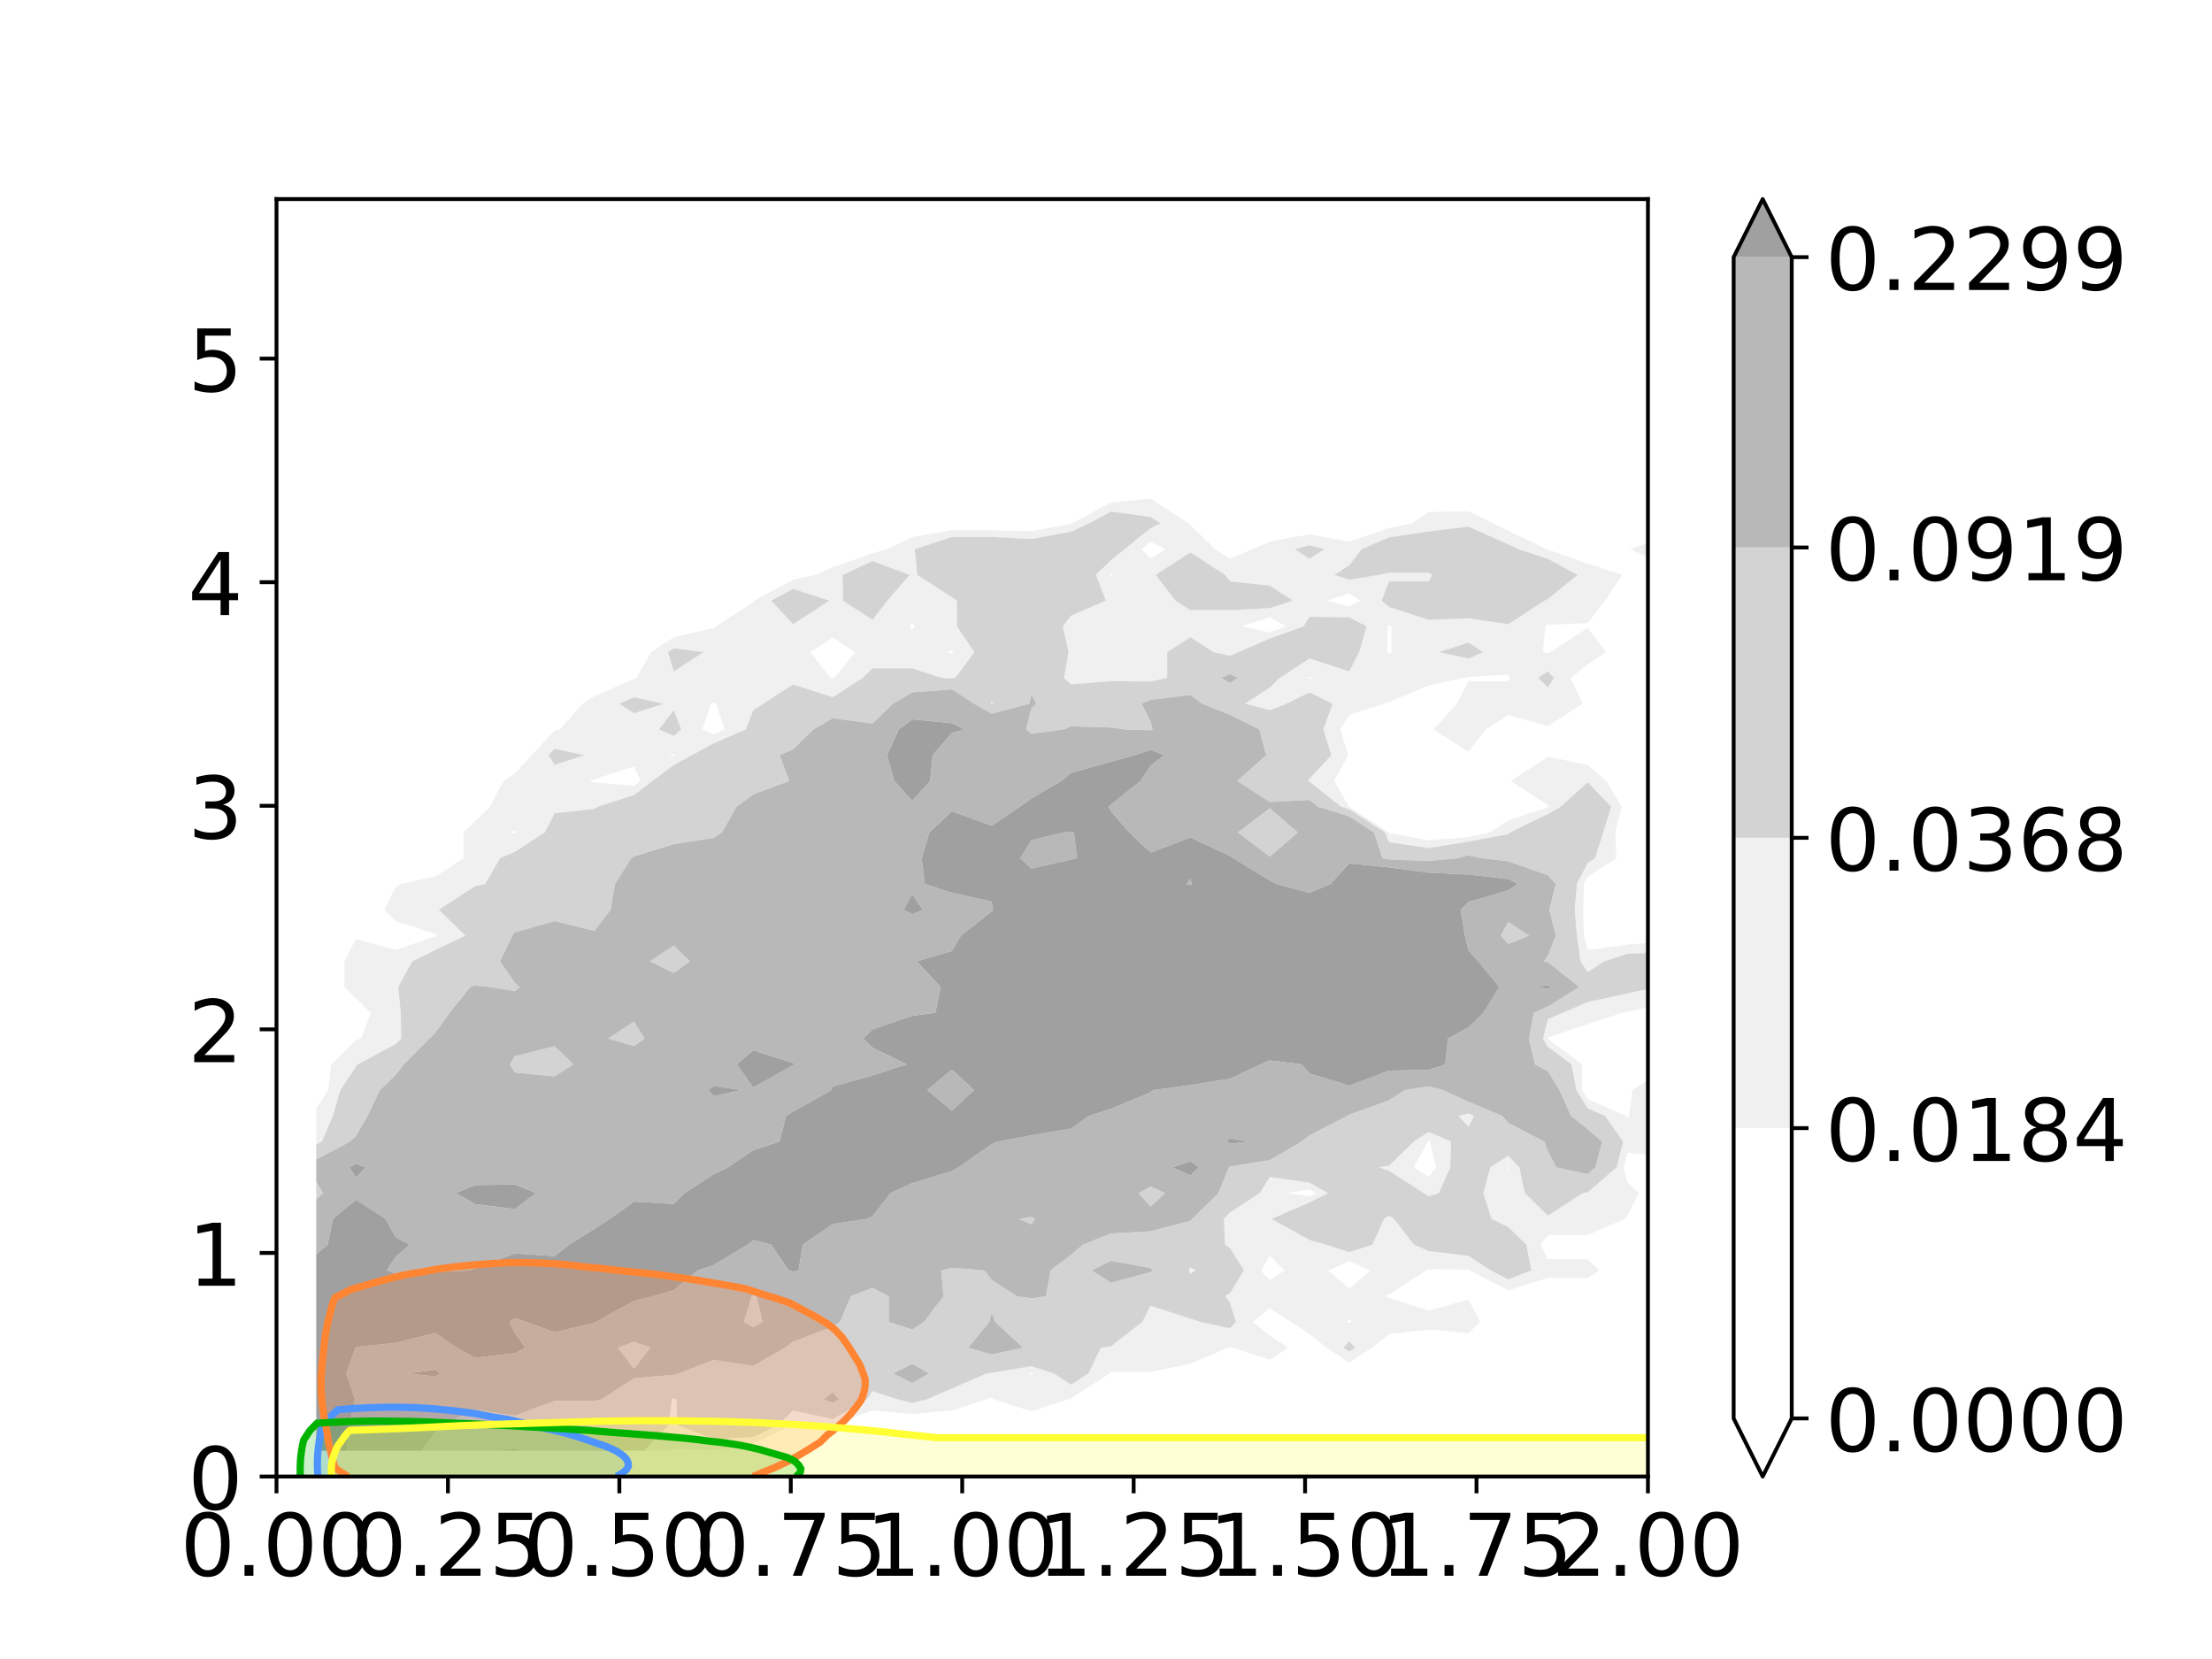 <?xml version="1.0" encoding="utf-8" standalone="no"?>
<!DOCTYPE svg PUBLIC "-//W3C//DTD SVG 1.1//EN"
  "http://www.w3.org/Graphics/SVG/1.1/DTD/svg11.dtd">
<!-- Created with matplotlib (https://matplotlib.org/) -->
<svg height="345.6pt" version="1.1" viewBox="0 0 460.8 345.6" width="460.8pt" xmlns="http://www.w3.org/2000/svg" xmlns:xlink="http://www.w3.org/1999/xlink">
 <defs>
  <style type="text/css">
*{stroke-linecap:butt;stroke-linejoin:round;}
  </style>
 </defs>
 <g id="figure_1">
  <g id="patch_1">
   <path d="M 0 345.6 
L 460.8 345.6 
L 460.8 0 
L 0 0 
z
" style="fill:#ffffff;"/>
  </g>
  <g id="axes_1">
   <g id="patch_2">
    <path d="M 57.6 307.584 
L 343.296 307.584 
L 343.296 41.472 
L 57.6 41.472 
z
" style="fill:#ffffff;"/>
   </g>
   <g id="PathCollection_1"/>
   <g id="PathCollection_2">
    <path clip-path="url(#p669f76954a)" d="M 140.369 302.217 
L 148.645 302.217 
L 156.922 302.217 
L 165.199 302.217 
L 173.476 302.217 
L 181.753 302.217 
L 190.03 302.217 
L 198.307 302.217 
L 206.583 302.217 
L 214.86 302.217 
L 223.137 302.217 
L 231.414 302.217 
L 239.691 302.217 
L 247.968 302.217 
L 256.244 302.217 
L 264.521 302.217 
L 272.798 302.217 
L 281.075 302.217 
L 289.352 302.217 
L 297.629 302.217 
L 305.906 302.217 
L 314.182 302.217 
L 322.459 302.217 
L 330.736 302.217 
L 339.013 302.217 
L 347.29 302.217 
L 355.567 302.217 
L 363.844 302.217 
L 372.12 302.217 
L 380.397 302.217 
L 388.674 302.217 
L 396.951 302.217 
L 405.228 302.217 
L 413.505 302.217 
L 421.782 302.217 
L 430.058 302.217 
L 438.335 302.217 
L 446.612 302.217 
L 454.889 302.217 
L 463.166 302.217 
L 471.443 302.217 
L 479.72 302.217 
L 487.996 302.217 
L 496.273 302.217 
L 504.55 302.217 
L 512.827 302.217 
L 521.104 302.217 
L 529.381 302.217 
L 537.658 302.217 
L 545.934 302.217 
L 554.211 302.217 
L 562.488 302.217 
L 570.765 302.217 
L 579.042 302.217 
L 587.319 302.217 
L 595.596 302.217 
L 603.872 302.217 
L 612.149 302.217 
L 620.426 302.217 
L 628.703 302.217 
L 636.98 302.217 
L 645.257 302.217 
L 653.533 302.217 
L 661.81 302.217 
L 670.087 302.217 
L 678.364 302.217 
L 686.641 302.217 
L 694.918 302.217 
L 703.195 302.217 
L 711.471 302.217 
L 719.748 302.217 
L 728.025 302.217 
L 736.302 302.217 
L 744.579 302.217 
L 752.856 302.217 
L 761.133 302.217 
L 769.409 302.217 
L 777.686 302.217 
L 785.963 302.217 
L 794.24 302.217 
L 802.517 302.217 
L 810.794 302.217 
L 819.071 302.217 
L 827.347 302.217 
L 835.624 302.217 
L 843.901 302.217 
L 852.178 302.217 
L 860.455 302.217 
L 868.732 302.217 
L 877.009 302.217 
L 885.285 302.217 
L 893.562 302.217 
L 901.839 302.217 
L 910.116 302.217 
L 918.393 302.217 
L 926.67 302.217 
L 934.947 302.217 
L 943.223 302.217 
L 951.5 302.217 
L 959.777 302.217 
L 968.054 302.217 
L 976.331 302.217 
L 984.608 302.217 
L 992.885 302.217 
L 1001.161 302.217 
L 1009.438 302.217 
L 1017.715 302.217 
L 1025.992 302.217 
L 1034.269 302.217 
L 1042.546 302.217 
L 1050.822 302.217 
L 1059.099 302.217 
L 1067.376 302.217 
L 1075.653 302.217 
L 1083.93 302.217 
L 1092.207 302.217 
L 1100.484 302.217 
L 1108.76 302.217 
L 1117.037 302.217 
L 1125.314 302.217 
L 1133.591 302.217 
L 1141.868 302.217 
L 1150.145 302.217 
L 1158.422 302.217 
L 1166.698 302.217 
L 1174.975 302.217 
L 1183.252 302.217 
L 1191.529 302.217 
L 1199.806 302.217 
L 1208.083 302.217 
L 1216.36 302.217 
L 1224.636 302.217 
L 1232.913 302.217 
L 1241.19 302.217 
L 1249.467 302.217 
L 1257.744 302.217 
L 1266.021 302.217 
L 1274.298 302.217 
L 1282.574 302.217 
L 1290.851 302.217 
L 1299.128 302.217 
L 1307.405 302.217 
L 1315.682 302.217 
L 1323.959 302.217 
L 1332.236 302.217 
L 1340.512 302.217 
L 1348.789 302.217 
L 1357.066 302.217 
L 1365.343 302.217 
L 1373.62 302.217 
L 1381.897 302.217 
L 1390.174 302.217 
L 1398.45 302.217 
L 1406.727 302.217 
L 1415.004 302.217 
L 1423.281 302.217 
L 1431.558 302.217 
L 1439.835 302.217 
L 1448.111 302.217 
L 1456.388 302.217 
L 1464.665 302.217 
L 1472.942 302.217 
L 1481.219 302.217 
L 1481.219 296.851 
L 1481.219 291.484 
L 1481.219 286.118 
L 1481.219 280.751 
L 1481.219 275.385 
L 1481.219 270.018 
L 1481.219 264.652 
L 1481.219 259.285 
L 1481.219 253.919 
L 1481.219 248.552 
L 1481.219 243.186 
L 1481.219 237.819 
L 1481.219 232.453 
L 1481.219 227.086 
L 1481.219 221.719 
L 1481.219 216.353 
L 1481.219 210.986 
L 1481.219 205.62 
L 1481.219 200.253 
L 1481.219 194.887 
L 1481.219 189.52 
L 1481.219 184.154 
L 1481.219 178.787 
L 1481.219 173.421 
L 1481.219 168.054 
L 1481.219 162.688 
L 1481.219 157.321 
L 1481.219 151.954 
L 1481.219 146.588 
L 1481.219 141.221 
L 1481.219 135.855 
L 1481.219 130.488 
L 1481.219 125.122 
L 1481.219 119.755 
L 1481.219 114.389 
L 1481.219 109.022 
L 1481.219 103.656 
L 1481.219 98.289 
L 1481.219 92.923 
L 1481.219 87.556 
L 1481.219 82.19 
L 1481.219 76.823 
L 1481.219 71.456 
L 1481.219 66.09 
L 1481.219 60.723 
L 1481.219 55.357 
L 1481.219 49.99 
L 1481.219 44.624 
L 1481.219 39.257 
L 1481.219 33.891 
L 1481.219 28.524 
L 1481.219 23.158 
L 1481.219 17.791 
L 1481.219 12.425 
L 1481.219 7.058 
L 1481.219 1.691 
L 1481.219 -3.675 
L 1481.219 -9.042 
L 1481.219 -14.408 
L 1481.219 -19.775 
L 1481.219 -25.141 
L 1481.219 -30.508 
L 1481.219 -35.874 
L 1481.219 -41.241 
L 1481.219 -46.607 
L 1481.219 -51.974 
L 1481.219 -57.34 
L 1481.219 -62.707 
L 1481.219 -68.073 
L 1481.219 -73.44 
L 1481.219 -78.807 
L 1481.219 -84.173 
L 1481.219 -89.54 
L 1481.219 -94.906 
L 1481.219 -100.273 
L 1481.219 -105.639 
L 1481.219 -111.006 
L 1481.219 -116.372 
L 1481.219 -121.739 
L 1481.219 -127.105 
L 1481.219 -132.472 
L 1481.219 -137.838 
L 1481.219 -143.205 
L 1481.219 -148.571 
L 1481.219 -153.938 
L 1472.942 -153.938 
L 1464.665 -153.938 
L 1456.388 -153.938 
L 1448.111 -153.938 
L 1439.835 -153.938 
L 1431.558 -153.938 
L 1423.281 -153.938 
L 1415.004 -153.938 
L 1406.727 -153.938 
L 1398.45 -153.938 
L 1390.174 -153.938 
L 1381.897 -153.938 
L 1373.62 -153.938 
L 1365.343 -153.938 
L 1357.066 -153.938 
L 1348.789 -153.938 
L 1340.512 -153.938 
L 1332.236 -153.938 
L 1323.959 -153.938 
L 1315.682 -153.938 
L 1307.405 -153.938 
L 1299.128 -153.938 
L 1290.851 -153.938 
L 1282.574 -153.938 
L 1274.298 -153.938 
L 1266.021 -153.938 
L 1257.744 -153.938 
L 1249.467 -153.938 
L 1241.19 -153.938 
L 1232.913 -153.938 
L 1224.636 -153.938 
L 1216.36 -153.938 
L 1208.083 -153.938 
L 1199.806 -153.938 
L 1191.529 -153.938 
L 1183.252 -153.938 
L 1174.975 -153.938 
L 1166.698 -153.938 
L 1158.422 -153.938 
L 1150.145 -153.938 
L 1141.868 -153.938 
L 1133.591 -153.938 
L 1125.314 -153.938 
L 1117.037 -153.938 
L 1108.76 -153.938 
L 1100.484 -153.938 
L 1092.207 -153.938 
L 1083.93 -153.938 
L 1075.653 -153.938 
L 1067.376 -153.938 
L 1059.099 -153.938 
L 1050.822 -153.938 
L 1042.546 -153.938 
L 1034.269 -153.938 
L 1025.992 -153.938 
L 1017.715 -153.938 
L 1009.438 -153.938 
L 1001.161 -153.938 
L 992.885 -153.938 
L 984.608 -153.938 
L 976.331 -153.938 
L 968.054 -153.938 
L 959.777 -153.938 
L 951.5 -153.938 
L 943.223 -153.938 
L 934.947 -153.938 
L 926.67 -153.938 
L 918.393 -153.938 
L 910.116 -153.938 
L 901.839 -153.938 
L 893.562 -153.938 
L 885.285 -153.938 
L 877.009 -153.938 
L 868.732 -153.938 
L 860.455 -153.938 
L 852.178 -153.938 
L 843.901 -153.938 
L 835.624 -153.938 
L 827.347 -153.938 
L 819.071 -153.938 
L 810.794 -153.938 
L 802.517 -153.938 
L 794.24 -153.938 
L 785.963 -153.938 
L 777.686 -153.938 
L 769.409 -153.938 
L 761.133 -153.938 
L 752.856 -153.938 
L 744.579 -153.938 
L 736.302 -153.938 
L 728.025 -153.938 
L 719.748 -153.938 
L 711.471 -153.938 
L 703.195 -153.938 
L 694.918 -153.938 
L 686.641 -153.938 
L 678.364 -153.938 
L 670.087 -153.938 
L 661.81 -153.938 
L 653.533 -153.938 
L 645.257 -153.938 
L 636.98 -153.938 
L 628.703 -153.938 
L 620.426 -153.938 
L 612.149 -153.938 
L 603.872 -153.938 
L 595.596 -153.938 
L 587.319 -153.938 
L 579.042 -153.938 
L 570.765 -153.938 
L 562.488 -153.938 
L 554.211 -153.938 
L 545.934 -153.938 
L 537.658 -153.938 
L 529.381 -153.938 
L 521.104 -153.938 
L 512.827 -153.938 
L 504.55 -153.938 
L 496.273 -153.938 
L 487.996 -153.938 
L 479.72 -153.938 
L 471.443 -153.938 
L 463.166 -153.938 
L 454.889 -153.938 
L 446.612 -153.938 
L 438.335 -153.938 
L 430.058 -153.938 
L 421.782 -153.938 
L 413.505 -153.938 
L 405.228 -153.938 
L 396.951 -153.938 
L 388.674 -153.938 
L 380.397 -153.938 
L 372.12 -153.938 
L 363.844 -153.938 
L 355.567 -153.938 
L 347.29 -153.938 
L 339.013 -153.938 
L 330.736 -153.938 
L 322.459 -153.938 
L 314.182 -153.938 
L 305.906 -153.938 
L 297.629 -153.938 
L 289.352 -153.938 
L 281.075 -153.938 
L 272.798 -153.938 
L 264.521 -153.938 
L 256.244 -153.938 
L 247.968 -153.938 
L 239.691 -153.938 
L 231.414 -153.938 
L 223.137 -153.938 
L 214.86 -153.938 
L 206.583 -153.938 
L 198.307 -153.938 
L 190.03 -153.938 
L 181.753 -153.938 
L 173.476 -153.938 
L 165.199 -153.938 
L 156.922 -153.938 
L 148.645 -153.938 
L 140.369 -153.938 
L 132.092 -153.938 
L 123.815 -153.938 
L 115.538 -153.938 
L 107.261 -153.938 
L 98.984 -153.938 
L 90.707 -153.938 
L 82.431 -153.938 
L 74.154 -153.938 
L 65.877 -153.938 
L 65.877 -148.571 
L 65.877 -143.205 
L 65.877 -137.838 
L 65.877 -132.472 
L 65.877 -127.105 
L 65.877 -121.739 
L 65.877 -116.372 
L 65.877 -111.006 
L 65.877 -105.639 
L 65.877 -100.273 
L 65.877 -94.906 
L 65.877 -89.54 
L 65.877 -84.173 
L 65.877 -78.807 
L 65.877 -73.44 
L 65.877 -68.073 
L 65.877 -62.707 
L 65.877 -57.34 
L 65.877 -51.974 
L 65.877 -46.607 
L 65.877 -41.241 
L 65.877 -35.874 
L 65.877 -30.508 
L 65.877 -25.141 
L 65.877 -19.775 
L 65.877 -14.408 
L 65.877 -9.042 
L 65.877 -3.675 
L 65.877 1.691 
L 65.877 7.058 
L 65.877 12.425 
L 65.877 17.791 
L 65.877 23.158 
L 65.877 28.524 
L 65.877 33.891 
L 65.877 39.257 
L 65.877 44.624 
L 65.877 49.99 
L 65.877 55.357 
L 65.877 60.723 
L 65.877 66.09 
L 65.877 71.456 
L 65.877 76.823 
L 65.877 82.19 
L 65.877 87.556 
L 65.877 92.923 
L 65.877 98.289 
L 65.877 103.656 
L 65.877 109.022 
L 65.877 114.389 
L 65.877 119.755 
L 65.877 125.122 
L 65.877 130.488 
L 65.877 135.855 
L 65.877 141.221 
L 65.877 146.588 
L 65.877 151.954 
L 65.877 157.321 
L 65.877 162.688 
L 65.877 168.054 
L 65.877 173.421 
L 65.877 178.787 
L 65.877 184.154 
L 65.877 189.52 
L 65.877 194.887 
L 65.877 200.253 
L 65.877 205.62 
L 65.877 210.986 
L 65.877 216.353 
L 65.877 221.719 
L 65.877 227.086 
L 65.877 230.89 
L 68.391 227.086 
L 68.985 221.719 
L 74.154 216.693 
L 75.202 216.353 
L 77.262 210.986 
L 74.154 207.963 
L 71.744 205.62 
L 71.744 200.253 
L 74.154 195.567 
L 82.431 197.91 
L 90.707 195.057 
L 91.057 194.887 
L 90.707 194.547 
L 82.431 191.864 
L 80.021 189.52 
L 82.431 184.834 
L 83.479 184.154 
L 90.707 182.591 
L 96.575 178.787 
L 96.575 173.421 
L 98.984 171.077 
L 102.093 168.054 
L 104.852 162.688 
L 107.261 161.125 
L 110.782 157.321 
L 115.538 152.181 
L 116.587 151.954 
L 121.405 146.588 
L 123.815 145.026 
L 132.092 141.448 
L 132.616 141.221 
L 135.612 135.855 
L 140.369 132.771 
L 148.645 130.828 
L 149.17 130.488 
L 156.922 125.462 
L 157.132 125.122 
L 165.199 120.763 
L 169.862 119.755 
L 173.476 118.193 
L 181.753 115.253 
L 184.861 114.389 
L 190.03 111.875 
L 198.307 110.449 
L 206.583 110.449 
L 214.86 110.653 
L 223.137 109.119 
L 223.347 109.022 
L 231.414 104.663 
L 239.691 103.882 
L 247.618 109.022 
L 247.968 109.362 
L 253.136 114.389 
L 256.244 116.404 
L 260.907 114.389 
L 264.521 112.827 
L 272.798 111.305 
L 281.075 112.827 
L 289.352 110.03 
L 294.015 109.022 
L 297.629 106.679 
L 305.906 106.509 
L 311.074 109.022 
L 314.182 110.534 
L 322.11 114.389 
L 322.459 114.502 
L 330.736 117.412 
L 337.964 119.755 
L 334.35 125.122 
L 330.736 129.808 
L 322.459 130.148 
L 321.935 130.488 
L 321.411 135.855 
L 322.459 136.082 
L 322.984 135.855 
L 330.736 130.828 
L 334.612 135.855 
L 330.736 138.368 
L 327.216 141.221 
L 329.688 146.588 
L 322.459 151.275 
L 314.182 148.931 
L 309.52 151.954 
L 305.906 156.641 
L 298.677 151.954 
L 303.496 146.588 
L 305.906 141.901 
L 314.182 141.901 
L 314.532 141.221 
L 314.182 140.541 
L 305.906 140.995 
L 304.857 141.221 
L 297.629 142.784 
L 289.352 146.248 
L 288.303 146.588 
L 281.075 148.931 
L 279.21 151.954 
L 280.865 157.321 
L 277.967 162.688 
L 280.98 168.054 
L 281.075 168.084 
L 289.306 173.421 
L 289.352 173.534 
L 297.629 175.051 
L 305.906 174.372 
L 310.306 173.421 
L 314.182 170.907 
L 322.459 168.139 
L 322.609 168.054 
L 322.459 167.714 
L 314.707 162.688 
L 322.459 157.661 
L 330.736 159.337 
L 334.612 162.688 
L 337.847 168.054 
L 336.498 173.421 
L 336.682 178.787 
L 330.736 182.642 
L 329.959 184.154 
L 329.804 189.52 
L 329.959 194.887 
L 330.736 197.91 
L 339.013 196.789 
L 347.29 196.096 
L 355.567 195.751 
L 360.229 194.887 
L 361.434 189.52 
L 363.844 187.177 
L 371.072 189.52 
L 372.12 189.69 
L 372.47 189.52 
L 380.397 185.665 
L 383.506 184.154 
L 381.446 178.787 
L 388.674 176.444 
L 396.951 174.932 
L 401.707 178.787 
L 402.294 184.154 
L 399.36 189.52 
L 396.951 191.082 
L 394.995 194.887 
L 388.674 199.497 
L 387.12 200.253 
L 384.274 205.62 
L 380.397 208.133 
L 377.464 210.986 
L 372.12 215.144 
L 369.789 216.353 
L 367.72 221.719 
L 363.844 224.233 
L 360.91 227.086 
L 355.567 230.55 
L 352.046 232.453 
L 352.046 237.819 
L 347.29 240.903 
L 339.013 240.162 
L 338.236 243.186 
L 339.013 246.209 
L 341.422 248.552 
L 339.013 253.239 
L 338.489 253.919 
L 330.736 257.27 
L 322.459 257.27 
L 320.905 259.285 
L 322.459 262.308 
L 330.736 262.308 
L 333.146 264.652 
L 330.736 266.214 
L 322.459 266.214 
L 314.182 268.809 
L 306.168 264.652 
L 305.906 264.482 
L 297.629 264.425 
L 297.104 264.652 
L 289.352 269.678 
L 288.303 270.018 
L 289.352 270.358 
L 297.629 273.041 
L 305.906 270.698 
L 308.315 275.385 
L 305.906 277.728 
L 297.629 276.947 
L 289.352 277.898 
L 285.831 280.751 
L 281.075 283.835 
L 276.319 280.751 
L 272.798 277.898 
L 268.922 275.385 
L 264.521 272.532 
L 261.001 275.385 
L 264.521 278.238 
L 268.398 280.751 
L 264.521 283.265 
L 256.769 280.751 
L 256.244 280.525 
L 255.72 280.751 
L 247.968 284.102 
L 239.691 285.778 
L 231.414 285.778 
L 231.152 286.118 
L 223.137 291.314 
L 222.613 291.484 
L 214.86 293.998 
L 207.108 291.484 
L 206.583 291.144 
L 205.535 291.484 
L 198.307 293.828 
L 190.03 294.568 
L 181.753 293.828 
L 173.476 296.783 
L 165.199 296.681 
L 165.024 296.851 
L 156.922 300.791 
L 148.645 302.081 
L 140.369 301.878 
L 140.019 302.217 
z
M 369.711 178.787 
L 372.12 177.225 
L 379.349 178.787 
L 372.12 180.349 
z
M 384.798 168.054 
L 388.674 164.703 
L 396.951 164.703 
L 400.827 168.054 
L 396.951 171.405 
L 388.674 171.405 
z
M 393.075 157.321 
L 396.951 153.97 
L 400.827 157.321 
L 396.951 160.672 
z
M 393.075 146.588 
L 396.951 143.237 
L 400.827 146.588 
L 396.951 149.939 
z
M 351.69 141.221 
L 355.567 138.708 
L 360.735 141.221 
L 355.567 143.735 
z
M 393.075 135.855 
L 389.723 130.488 
L 388.674 130.148 
L 387.626 130.488 
L 380.397 135.175 
L 377.988 130.488 
L 380.397 128.926 
L 384.798 125.122 
L 380.397 122.269 
L 372.12 124.442 
L 371.072 125.122 
L 363.844 127.465 
L 360.229 125.122 
L 356.615 119.755 
L 355.567 119.075 
L 347.29 117.74 
L 339.537 114.389 
L 347.29 111.875 
L 355.567 112.827 
L 363.844 112.827 
L 372.12 112.827 
L 380.397 112.827 
L 387.626 114.389 
L 388.674 114.729 
L 392.55 119.755 
L 396.427 125.122 
L 396.951 125.802 
L 399.36 130.488 
L 400.827 135.855 
L 396.951 139.206 
z
" style="fill:#ffffff;"/>
    <path clip-path="url(#p669f76954a)" d="M 214.86 286.458 
L 215.122 286.118 
L 214.86 286.033 
L 214.336 286.118 
z
" style="fill:#ffffff;"/>
    <path clip-path="url(#p669f76954a)" d="M 281.075 275.611 
L 281.599 275.385 
L 281.075 274.705 
L 280.551 275.385 
z
" style="fill:#ffffff;"/>
    <path clip-path="url(#p669f76954a)" d="M 264.521 266.667 
L 267.63 264.652 
L 264.521 261.628 
L 262.656 264.652 
z
" style="fill:#ffffff;"/>
    <path clip-path="url(#p669f76954a)" d="M 281.075 268.456 
L 285.476 264.652 
L 281.075 262.75 
L 276.674 264.652 
z
" style="fill:#ffffff;"/>
    <path clip-path="url(#p669f76954a)" d="M 272.798 249.224 
L 274.13 248.552 
L 272.798 247.796 
L 268.135 248.552 
z
" style="fill:#ffffff;"/>
    <path clip-path="url(#p669f76954a)" d="M 297.629 245.201 
L 299.183 243.186 
L 297.891 237.819 
L 297.629 237.706 
L 297.454 237.819 
L 294.52 243.186 
z
" style="fill:#ffffff;"/>
    <path clip-path="url(#p669f76954a)" d="M 314.182 243.865 
L 314.314 243.186 
L 314.182 243.05 
L 313.973 243.186 
z
" style="fill:#ffffff;"/>
    <path clip-path="url(#p669f76954a)" d="M 339.013 233.132 
L 339.363 232.453 
L 340.062 227.086 
L 347.29 222.399 
L 347.814 221.719 
L 350.398 216.353 
L 355.567 211.326 
L 356.615 210.986 
L 356.615 205.62 
L 355.567 205.507 
L 355.042 205.62 
L 347.29 208.971 
L 339.013 210.76 
L 337.964 210.986 
L 330.736 213.33 
L 322.459 216.126 
L 322.401 216.353 
L 322.459 216.45 
L 329.57 221.719 
L 329.563 227.086 
L 330.736 228.988 
L 338.751 232.453 
z
" style="fill:#ffffff;"/>
    <path clip-path="url(#p669f76954a)" d="M 107.261 173.647 
L 107.611 173.421 
L 107.261 173.081 
L 106.212 173.421 
z
" style="fill:#ffffff;"/>
    <path clip-path="url(#p669f76954a)" d="M 123.815 163.028 
L 132.092 163.695 
L 133.424 162.688 
L 132.092 159.664 
L 123.815 162.348 
L 122.766 162.688 
z
" style="fill:#ffffff;"/>
    <path clip-path="url(#p669f76954a)" d="M 140.369 157.434 
L 140.578 157.321 
L 140.369 157.094 
L 139.32 157.321 
z
" style="fill:#ffffff;"/>
    <path clip-path="url(#p669f76954a)" d="M 148.645 152.962 
L 150.977 151.954 
L 149.17 146.588 
L 148.645 146.248 
L 148.121 146.588 
L 146.314 151.954 
z
" style="fill:#ffffff;"/>
    <path clip-path="url(#p669f76954a)" d="M 173.476 141.448 
L 173.826 141.221 
L 178.139 135.855 
L 173.476 132.832 
L 168.813 135.855 
L 172.952 141.221 
z
" style="fill:#ffffff;"/>
    <path clip-path="url(#p669f76954a)" d="M 272.798 141.391 
L 273.323 141.221 
L 272.798 140.995 
L 272.449 141.221 
z
" style="fill:#ffffff;"/>
    <path clip-path="url(#p669f76954a)" d="M 198.307 136.195 
L 198.569 135.855 
L 198.307 135.515 
L 197.258 135.855 
z
" style="fill:#ffffff;"/>
    <path clip-path="url(#p669f76954a)" d="M 289.352 136.195 
L 289.876 135.855 
L 289.876 130.488 
L 289.352 130.262 
L 289.09 130.488 
L 289.002 135.855 
z
" style="fill:#ffffff;"/>
    <path clip-path="url(#p669f76954a)" d="M 190.03 131.168 
L 190.554 130.488 
L 190.03 129.808 
L 189.505 130.488 
z
" style="fill:#ffffff;"/>
    <path clip-path="url(#p669f76954a)" d="M 264.521 131.756 
L 268.042 130.488 
L 264.521 128.586 
L 258.654 130.488 
z
" style="fill:#ffffff;"/>
    <path clip-path="url(#p669f76954a)" d="M 281.075 126.331 
L 283.406 125.122 
L 281.075 123.61 
L 276.412 125.122 
z
" style="fill:#ffffff;"/>
    <path clip-path="url(#p669f76954a)" d="M 231.414 120.095 
L 231.938 119.755 
L 231.414 119.585 
L 231.239 119.755 
z
" style="fill:#ffffff;"/>
    <path clip-path="url(#p669f76954a)" d="M 239.691 116.404 
L 242.799 114.389 
L 239.691 112.877 
L 237.826 114.389 
z
" style="fill:#ffffff;"/>
   </g>
   <g id="PathCollection_3">
    <path clip-path="url(#p669f76954a)" d="M 98.984 297.812 
L 101.578 296.851 
L 98.984 296.334 
L 97.832 296.851 
z
" style="fill:#f0f0f0;"/>
    <path clip-path="url(#p669f76954a)" d="M 140.369 301.878 
L 148.645 302.081 
L 156.922 300.791 
L 165.024 296.851 
L 165.199 296.681 
L 173.476 296.783 
L 181.753 293.828 
L 190.03 294.568 
L 198.307 293.828 
L 205.535 291.484 
L 206.583 291.144 
L 207.108 291.484 
L 214.86 293.998 
L 222.613 291.484 
L 223.137 291.314 
L 231.152 286.118 
L 231.414 285.778 
L 239.691 285.778 
L 247.968 284.102 
L 255.72 280.751 
L 256.244 280.525 
L 256.769 280.751 
L 264.521 283.265 
L 268.398 280.751 
L 264.521 278.238 
L 261.001 275.385 
L 264.521 272.532 
L 268.922 275.385 
L 272.798 277.898 
L 276.319 280.751 
L 281.075 283.835 
L 285.831 280.751 
L 289.352 277.898 
L 297.629 276.947 
L 305.906 277.728 
L 308.315 275.385 
L 305.906 270.698 
L 297.629 273.041 
L 289.352 270.358 
L 288.303 270.018 
L 289.352 269.678 
L 297.104 264.652 
L 297.629 264.425 
L 305.906 264.482 
L 306.168 264.652 
L 314.182 268.809 
L 322.459 266.214 
L 330.736 266.214 
L 333.146 264.652 
L 330.736 262.308 
L 322.459 262.308 
L 320.905 259.285 
L 322.459 257.27 
L 330.736 257.27 
L 338.489 253.919 
L 339.013 253.239 
L 341.422 248.552 
L 339.013 246.209 
L 338.236 243.186 
L 339.013 240.162 
L 347.29 240.903 
L 352.046 237.819 
L 352.046 232.453 
L 355.567 230.55 
L 360.91 227.086 
L 363.844 224.233 
L 367.72 221.719 
L 369.789 216.353 
L 372.12 215.144 
L 377.464 210.986 
L 380.397 208.133 
L 384.274 205.62 
L 387.12 200.253 
L 388.674 199.497 
L 394.995 194.887 
L 396.951 191.082 
L 399.36 189.52 
L 402.294 184.154 
L 401.707 178.787 
L 396.951 174.932 
L 388.674 176.444 
L 381.446 178.787 
L 383.506 184.154 
L 380.397 185.665 
L 372.47 189.52 
L 372.12 189.69 
L 371.072 189.52 
L 363.844 187.177 
L 361.434 189.52 
L 360.229 194.887 
L 355.567 195.751 
L 347.29 196.096 
L 339.013 196.789 
L 330.736 197.91 
L 329.959 194.887 
L 329.804 189.52 
L 329.959 184.154 
L 330.736 182.642 
L 336.682 178.787 
L 336.498 173.421 
L 337.847 168.054 
L 334.612 162.688 
L 330.736 159.337 
L 322.459 157.661 
L 314.707 162.688 
L 322.459 167.714 
L 322.609 168.054 
L 322.459 168.139 
L 314.182 170.907 
L 310.306 173.421 
L 305.906 174.372 
L 297.629 175.051 
L 289.352 173.534 
L 289.306 173.421 
L 281.075 168.084 
L 280.98 168.054 
L 277.967 162.688 
L 280.865 157.321 
L 279.21 151.954 
L 281.075 148.931 
L 288.303 146.588 
L 289.352 146.248 
L 297.629 142.784 
L 304.857 141.221 
L 305.906 140.995 
L 314.182 140.541 
L 314.532 141.221 
L 314.182 141.901 
L 305.906 141.901 
L 303.496 146.588 
L 298.677 151.954 
L 305.906 156.641 
L 309.52 151.954 
L 314.182 148.931 
L 322.459 151.275 
L 329.688 146.588 
L 327.216 141.221 
L 330.736 138.368 
L 334.612 135.855 
L 330.736 130.828 
L 322.984 135.855 
L 322.459 136.082 
L 321.411 135.855 
L 321.935 130.488 
L 322.459 130.148 
L 330.736 129.808 
L 334.35 125.122 
L 337.964 119.755 
L 330.736 117.412 
L 322.459 114.502 
L 322.11 114.389 
L 314.182 110.534 
L 311.074 109.022 
L 305.906 106.509 
L 297.629 106.679 
L 294.015 109.022 
L 289.352 110.03 
L 281.075 112.827 
L 272.798 111.305 
L 264.521 112.827 
L 260.907 114.389 
L 256.244 116.404 
L 253.136 114.389 
L 247.968 109.362 
L 247.618 109.022 
L 239.691 103.882 
L 231.414 104.663 
L 223.347 109.022 
L 223.137 109.119 
L 214.86 110.653 
L 206.583 110.449 
L 198.307 110.449 
L 190.03 111.875 
L 184.861 114.389 
L 181.753 115.253 
L 173.476 118.193 
L 169.862 119.755 
L 165.199 120.763 
L 157.132 125.122 
L 156.922 125.462 
L 149.17 130.488 
L 148.645 130.828 
L 140.369 132.771 
L 135.612 135.855 
L 132.616 141.221 
L 132.092 141.448 
L 123.815 145.026 
L 121.405 146.588 
L 116.587 151.954 
L 115.538 152.181 
L 110.782 157.321 
L 107.261 161.125 
L 104.852 162.688 
L 102.093 168.054 
L 98.984 171.077 
L 96.575 173.421 
L 96.575 178.787 
L 90.707 182.591 
L 83.479 184.154 
L 82.431 184.834 
L 80.021 189.52 
L 82.431 191.864 
L 90.707 194.547 
L 91.057 194.887 
L 90.707 195.057 
L 82.431 197.91 
L 74.154 195.567 
L 71.744 200.253 
L 71.744 205.62 
L 74.154 207.963 
L 77.262 210.986 
L 75.202 216.353 
L 74.154 216.693 
L 68.985 221.719 
L 68.391 227.086 
L 65.877 230.89 
L 65.877 232.453 
L 65.877 237.819 
L 65.877 238.431 
L 67.03 237.819 
L 69.335 232.453 
L 70.906 227.086 
L 74.154 222.173 
L 74.573 221.719 
L 82.431 217.474 
L 83.583 216.353 
L 83.479 210.986 
L 82.955 205.62 
L 85.889 200.253 
L 90.707 197.91 
L 96.924 194.887 
L 91.407 189.52 
L 98.984 184.607 
L 101.082 184.154 
L 104.171 178.787 
L 107.261 177.452 
L 113.478 173.421 
L 115.538 169.414 
L 123.815 168.507 
L 124.514 168.054 
L 132.092 165.597 
L 135.939 162.688 
L 140.369 159.337 
L 144.099 157.321 
L 148.645 154.864 
L 155.377 151.954 
L 156.922 147.948 
L 159.02 146.588 
L 165.199 142.581 
L 173.476 145.252 
L 179.693 141.221 
L 181.753 139.218 
L 190.03 139.218 
L 196.209 141.221 
L 198.307 141.312 
L 199.006 141.221 
L 202.969 135.855 
L 199.355 130.488 
L 199.355 125.122 
L 198.307 124.442 
L 191.078 119.755 
L 190.554 114.389 
L 198.307 111.875 
L 206.583 111.875 
L 214.86 112.283 
L 223.137 110.75 
L 226.867 109.022 
L 231.414 106.566 
L 239.691 107.687 
L 241.751 109.022 
L 239.691 110.024 
L 234.305 114.389 
L 231.414 116.732 
L 228.305 119.755 
L 230.365 125.122 
L 223.137 128.246 
L 221.408 130.488 
L 222.613 135.855 
L 221.655 141.221 
L 223.137 142.567 
L 231.414 141.901 
L 239.691 141.969 
L 243.149 141.221 
L 243.149 135.855 
L 247.968 132.73 
L 252.786 135.855 
L 256.244 136.602 
L 257.974 135.855 
L 264.521 133.025 
L 271.562 130.488 
L 272.798 128.485 
L 281.075 128.614 
L 284.689 130.488 
L 283.135 135.855 
L 281.075 139.862 
L 272.798 137.19 
L 266.581 141.221 
L 264.521 143.225 
L 259.334 146.588 
L 264.521 147.933 
L 267.979 146.588 
L 272.798 144.245 
L 277.617 146.588 
L 275.689 151.954 
L 277.345 157.321 
L 272.798 162.234 
L 272.379 162.688 
L 272.798 162.839 
L 279.38 168.054 
L 281.075 168.58 
L 288.541 173.421 
L 289.352 175.436 
L 297.629 176.681 
L 305.906 175.323 
L 314.182 173.761 
L 314.532 173.421 
L 322.459 169.566 
L 325.124 168.054 
L 330.736 162.96 
L 335.647 168.054 
L 333.984 173.421 
L 332.281 178.787 
L 330.736 179.789 
L 328.492 184.154 
L 328.043 189.52 
L 328.492 194.887 
L 329.254 200.253 
L 330.736 202.495 
L 334.194 200.253 
L 339.013 198.691 
L 347.29 198.379 
L 355.567 197.381 
L 363.844 198.25 
L 367.302 194.887 
L 372.12 192.543 
L 378.337 189.52 
L 380.397 188.519 
L 388.674 184.607 
L 389.723 184.154 
L 393.861 178.787 
L 396.951 177.785 
L 398.187 178.787 
L 399.36 184.154 
L 396.951 187.278 
L 394.357 189.52 
L 393.039 194.887 
L 388.674 198.071 
L 384.186 200.253 
L 380.397 205.167 
L 379.349 205.62 
L 374.53 210.986 
L 372.12 212.861 
L 367.302 210.986 
L 367.302 205.62 
L 363.844 202.257 
L 355.567 203.604 
L 347.29 204.94 
L 345.193 205.62 
L 339.013 206.955 
L 330.736 208.744 
L 325.549 210.986 
L 322.459 212.322 
L 321.423 216.353 
L 322.459 218.08 
L 327.37 221.719 
L 328.389 227.086 
L 330.736 230.89 
L 334.35 232.453 
L 338.149 237.819 
L 336.769 243.186 
L 330.736 248.401 
L 329.688 248.552 
L 322.459 253.239 
L 317.641 248.552 
L 316.514 243.186 
L 314.182 240.767 
L 310.452 243.186 
L 308.995 248.552 
L 310.724 253.919 
L 314.182 255.6 
L 317.971 259.285 
L 319.001 264.652 
L 314.182 266.526 
L 310.568 264.652 
L 305.906 261.628 
L 297.629 260.621 
L 294.539 259.285 
L 290.401 253.919 
L 289.352 253.239 
L 288.303 253.919 
L 285.894 259.285 
L 281.075 260.847 
L 276.256 259.285 
L 272.798 258.324 
L 264.871 253.919 
L 272.798 250.492 
L 276.645 248.552 
L 272.798 246.37 
L 264.521 245.189 
L 262.447 248.552 
L 256.244 252.573 
L 254.948 253.919 
L 255.196 259.285 
L 256.244 259.965 
L 259.136 264.652 
L 256.244 269.338 
L 255.196 270.018 
L 256.244 271.378 
L 257.48 275.385 
L 256.244 276.72 
L 250.065 275.385 
L 247.968 274.705 
L 239.691 272.022 
L 237.962 275.385 
L 231.414 280.479 
L 229.317 280.751 
L 226.751 286.118 
L 223.137 288.461 
L 219.523 286.118 
L 214.86 284.606 
L 206.583 285.967 
L 205.535 286.118 
L 198.307 289.242 
L 193.119 291.484 
L 190.03 292.286 
L 186.94 291.484 
L 181.753 289.803 
L 180.6 291.484 
L 173.476 295.642 
L 165.199 293.828 
L 162.091 296.851 
L 156.922 299.364 
L 148.645 299.799 
L 141.068 296.851 
L 140.893 291.484 
L 140.369 291.29 
L 139.949 291.484 
L 139.32 296.851 
L 134.152 302.217 
L 140.019 302.217 
z
M 214.336 286.118 
L 214.86 286.033 
L 215.122 286.118 
L 214.86 286.458 
z
M 279.839 280.751 
L 281.075 279.416 
L 282.311 280.751 
L 281.075 281.553 
z
M 280.551 275.385 
L 281.075 274.705 
L 281.599 275.385 
L 281.075 275.611 
z
M 262.656 264.652 
L 264.521 261.628 
L 267.63 264.652 
L 264.521 266.667 
z
M 276.674 264.652 
L 281.075 262.75 
L 285.476 264.652 
L 281.075 268.456 
z
M 268.135 248.552 
L 272.798 247.796 
L 274.13 248.552 
L 272.798 249.224 
z
M 313.973 243.186 
L 314.182 243.05 
L 314.314 243.186 
L 314.182 243.865 
z
M 344.2 237.819 
L 345.23 232.453 
L 347.29 230.449 
L 348.526 232.453 
L 348.526 237.819 
L 347.29 238.62 
z
M 338.751 232.453 
L 330.736 228.988 
L 329.563 227.086 
L 329.57 221.719 
L 322.459 216.45 
L 322.401 216.353 
L 322.459 216.126 
L 330.736 213.33 
L 337.964 210.986 
L 339.013 210.76 
L 347.29 208.971 
L 355.042 205.62 
L 355.567 205.507 
L 356.615 205.62 
L 356.615 210.986 
L 355.567 211.326 
L 350.398 216.353 
L 347.814 221.719 
L 347.29 222.399 
L 340.062 227.086 
L 339.363 232.453 
L 339.013 233.132 
z
M 350.748 227.086 
L 355.567 222.399 
L 357.976 227.086 
L 355.567 228.648 
z
M 357.664 216.353 
L 363.844 214.35 
L 365.388 216.353 
L 363.844 220.36 
z
M 106.212 173.421 
L 107.261 173.081 
L 107.611 173.421 
L 107.261 173.647 
z
M 122.766 162.688 
L 123.815 162.348 
L 132.092 159.664 
L 133.424 162.688 
L 132.092 163.695 
L 123.815 163.028 
z
M 114.302 157.321 
L 115.538 155.985 
L 121.718 157.321 
L 115.538 159.324 
z
M 139.32 157.321 
L 140.369 157.094 
L 140.578 157.321 
L 140.369 157.434 
z
M 137.279 151.954 
L 140.369 147.948 
L 141.913 151.954 
L 140.369 153.29 
z
M 146.314 151.954 
L 148.121 146.588 
L 148.645 146.248 
L 149.17 146.588 
L 150.977 151.954 
L 148.645 152.962 
z
M 129.002 146.588 
L 132.092 145.252 
L 138.271 146.588 
L 132.092 148.591 
z
M 172.952 141.221 
L 168.813 135.855 
L 173.476 132.832 
L 178.139 135.855 
L 173.826 141.221 
L 173.476 141.448 
z
M 272.449 141.221 
L 272.798 140.995 
L 273.323 141.221 
L 272.798 141.391 
z
M 320.399 141.221 
L 322.459 139.886 
L 323.695 141.221 
L 322.459 143.225 
z
M 139.133 135.855 
L 140.369 135.054 
L 146.548 135.855 
L 140.369 139.862 
z
M 197.258 135.855 
L 198.307 135.515 
L 198.569 135.855 
L 198.307 136.195 
z
M 289.002 135.855 
L 289.09 130.488 
L 289.352 130.262 
L 289.876 130.488 
L 289.876 135.855 
L 289.352 136.195 
z
M 299.726 135.855 
L 305.906 133.852 
L 308.995 135.855 
L 305.906 137.19 
z
M 189.505 130.488 
L 190.03 129.808 
L 190.554 130.488 
L 190.03 131.168 
z
M 258.654 130.488 
L 264.521 128.586 
L 268.042 130.488 
L 264.521 131.756 
z
M 160.652 125.122 
L 165.199 122.665 
L 172.777 125.122 
L 165.199 130.035 
z
M 175.573 125.122 
L 175.551 119.755 
L 181.753 116.883 
L 189.505 119.755 
L 184.843 125.122 
L 181.753 129.129 
z
M 244.878 125.122 
L 240.739 119.755 
L 247.968 115.069 
L 255.196 119.755 
L 256.244 121.115 
L 264.521 121.997 
L 269.34 125.122 
L 264.521 126.684 
L 256.244 127.125 
L 247.968 127.125 
z
M 276.412 125.122 
L 281.075 123.61 
L 283.406 125.122 
L 281.075 126.331 
z
M 287.807 125.122 
L 289.352 121.115 
L 297.629 121.115 
L 298.328 119.755 
L 297.629 119.302 
L 289.352 119.302 
L 287.255 119.755 
L 281.075 120.757 
L 277.985 119.755 
L 281.075 117.752 
L 283.669 114.389 
L 289.352 111.932 
L 297.629 110.704 
L 305.906 109.702 
L 314.182 113.387 
L 316.242 114.389 
L 322.459 116.404 
L 328.661 119.755 
L 322.459 124.782 
L 321.76 125.122 
L 314.182 130.035 
L 305.906 128.807 
L 297.629 129.129 
L 289.352 126.457 
z
M 231.239 119.755 
L 231.414 119.585 
L 231.938 119.755 
L 231.414 120.095 
z
M 237.826 114.389 
L 239.691 112.877 
L 242.799 114.389 
L 239.691 116.404 
z
M 269.708 114.389 
L 272.798 113.587 
L 275.888 114.389 
L 272.798 116.392 
z
" style="fill:#f0f0f0;"/>
    <path clip-path="url(#p669f76954a)" d="M 247.968 265.332 
L 249.016 264.652 
L 247.968 263.972 
L 247.668 264.652 
z
" style="fill:#f0f0f0;"/>
    <path clip-path="url(#p669f76954a)" d="M 297.629 249.232 
L 299.726 248.552 
L 302.117 243.186 
L 302.292 237.819 
L 297.629 235.804 
L 294.52 237.819 
L 289.352 242.846 
L 287.255 243.186 
L 289.352 243.865 
L 296.58 248.552 
z
M 294.52 243.186 
L 297.454 237.819 
L 297.629 237.706 
L 297.891 237.819 
L 299.183 243.186 
L 297.629 245.201 
z
" style="fill:#f0f0f0;"/>
    <path clip-path="url(#p669f76954a)" d="M 305.906 234.695 
L 307.058 232.453 
L 305.906 231.972 
L 303.831 232.453 
z
" style="fill:#f0f0f0;"/>
    <path clip-path="url(#p669f76954a)" d="M 372.12 200.933 
L 372.82 200.253 
L 372.12 199.573 
L 370.023 200.253 
z
" style="fill:#f0f0f0;"/>
    <path clip-path="url(#p669f76954a)" d="M 372.12 180.349 
L 379.349 178.787 
L 372.12 177.225 
L 369.711 178.787 
z
" style="fill:#f0f0f0;"/>
    <path clip-path="url(#p669f76954a)" d="M 388.674 171.405 
L 396.951 171.405 
L 400.827 168.054 
L 396.951 164.703 
L 388.674 164.703 
L 384.798 168.054 
z
" style="fill:#f0f0f0;"/>
    <path clip-path="url(#p669f76954a)" d="M 396.951 160.672 
L 400.827 157.321 
L 396.951 153.97 
L 393.075 157.321 
z
" style="fill:#f0f0f0;"/>
    <path clip-path="url(#p669f76954a)" d="M 206.583 146.668 
L 206.883 146.588 
L 206.583 146.135 
L 206.444 146.588 
z
" style="fill:#f0f0f0;"/>
    <path clip-path="url(#p669f76954a)" d="M 396.951 149.939 
L 400.827 146.588 
L 396.951 143.237 
L 393.075 146.588 
z
" style="fill:#f0f0f0;"/>
    <path clip-path="url(#p669f76954a)" d="M 355.567 143.735 
L 360.735 141.221 
L 355.567 138.708 
L 351.69 141.221 
z
" style="fill:#f0f0f0;"/>
    <path clip-path="url(#p669f76954a)" d="M 396.951 139.206 
L 400.827 135.855 
L 399.36 130.488 
L 396.951 125.802 
L 396.427 125.122 
L 392.55 119.755 
L 388.674 114.729 
L 387.626 114.389 
L 380.397 112.827 
L 372.12 112.827 
L 363.844 112.827 
L 355.567 112.827 
L 347.29 111.875 
L 339.537 114.389 
L 347.29 117.74 
L 355.567 119.075 
L 356.615 119.755 
L 360.229 125.122 
L 363.844 127.465 
L 371.072 125.122 
L 372.12 124.442 
L 380.397 122.269 
L 384.798 125.122 
L 380.397 128.926 
L 377.988 130.488 
L 380.397 135.175 
L 387.626 130.488 
L 388.674 130.148 
L 389.723 130.488 
L 393.075 135.855 
z
" style="fill:#f0f0f0;"/>
   </g>
   <g id="PathCollection_4">
    <path clip-path="url(#p669f76954a)" d="M 90.707 302.217 
L 98.984 302.217 
L 104.227 302.217 
L 107.261 301.726 
L 108.02 302.217 
L 115.538 302.217 
L 123.815 302.217 
L 132.092 302.217 
L 134.152 302.217 
L 139.32 296.851 
L 139.949 291.484 
L 140.369 291.29 
L 140.893 291.484 
L 141.068 296.851 
L 148.645 299.799 
L 156.922 299.364 
L 162.091 296.851 
L 165.199 293.828 
L 173.476 295.642 
L 180.6 291.484 
L 181.753 289.803 
L 186.94 291.484 
L 190.03 292.286 
L 193.119 291.484 
L 198.307 289.242 
L 205.535 286.118 
L 206.583 285.967 
L 214.86 284.606 
L 219.523 286.118 
L 223.137 288.461 
L 226.751 286.118 
L 229.317 280.751 
L 231.414 280.479 
L 237.962 275.385 
L 239.691 272.022 
L 247.968 274.705 
L 250.065 275.385 
L 256.244 276.72 
L 257.48 275.385 
L 256.244 271.378 
L 255.196 270.018 
L 256.244 269.338 
L 259.136 264.652 
L 256.244 259.965 
L 255.196 259.285 
L 254.948 253.919 
L 256.244 252.573 
L 262.447 248.552 
L 264.521 245.189 
L 272.798 246.37 
L 276.645 248.552 
L 272.798 250.492 
L 264.871 253.919 
L 272.798 258.324 
L 276.256 259.285 
L 281.075 260.847 
L 285.894 259.285 
L 288.303 253.919 
L 289.352 253.239 
L 290.401 253.919 
L 294.539 259.285 
L 297.629 260.621 
L 305.906 261.628 
L 310.568 264.652 
L 314.182 266.526 
L 319.001 264.652 
L 317.971 259.285 
L 314.182 255.6 
L 310.724 253.919 
L 308.995 248.552 
L 310.452 243.186 
L 314.182 240.767 
L 316.514 243.186 
L 317.641 248.552 
L 322.459 253.239 
L 329.688 248.552 
L 330.736 248.401 
L 336.769 243.186 
L 338.149 237.819 
L 334.35 232.453 
L 330.736 230.89 
L 328.389 227.086 
L 327.37 221.719 
L 322.459 218.08 
L 321.423 216.353 
L 322.459 212.322 
L 325.549 210.986 
L 330.736 208.744 
L 339.013 206.955 
L 345.193 205.62 
L 347.29 204.94 
L 355.567 203.604 
L 363.844 202.257 
L 367.302 205.62 
L 367.302 210.986 
L 372.12 212.861 
L 374.53 210.986 
L 379.349 205.62 
L 380.397 205.167 
L 384.186 200.253 
L 388.674 198.071 
L 393.039 194.887 
L 394.357 189.52 
L 396.951 187.278 
L 399.36 184.154 
L 398.187 178.787 
L 396.951 177.785 
L 393.861 178.787 
L 389.723 184.154 
L 388.674 184.607 
L 380.397 188.519 
L 378.337 189.52 
L 372.12 192.543 
L 367.302 194.887 
L 363.844 198.25 
L 355.567 197.381 
L 347.29 198.379 
L 339.013 198.691 
L 334.194 200.253 
L 330.736 202.495 
L 329.254 200.253 
L 328.492 194.887 
L 328.043 189.52 
L 328.492 184.154 
L 330.736 179.789 
L 332.281 178.787 
L 333.984 173.421 
L 335.647 168.054 
L 330.736 162.96 
L 325.124 168.054 
L 322.459 169.566 
L 314.532 173.421 
L 314.182 173.761 
L 305.906 175.323 
L 297.629 176.681 
L 289.352 175.436 
L 288.541 173.421 
L 281.075 168.58 
L 279.38 168.054 
L 272.798 162.839 
L 272.379 162.688 
L 272.798 162.234 
L 277.345 157.321 
L 275.689 151.954 
L 277.617 146.588 
L 272.798 144.245 
L 267.979 146.588 
L 264.521 147.933 
L 259.334 146.588 
L 264.521 143.225 
L 266.581 141.221 
L 272.798 137.19 
L 281.075 139.862 
L 283.135 135.855 
L 284.689 130.488 
L 281.075 128.614 
L 272.798 128.485 
L 271.562 130.488 
L 264.521 133.025 
L 257.974 135.855 
L 256.244 136.602 
L 252.786 135.855 
L 247.968 132.73 
L 243.149 135.855 
L 243.149 141.221 
L 239.691 141.969 
L 231.414 141.901 
L 223.137 142.567 
L 221.655 141.221 
L 222.613 135.855 
L 221.408 130.488 
L 223.137 128.246 
L 230.365 125.122 
L 228.305 119.755 
L 231.414 116.732 
L 234.305 114.389 
L 239.691 110.024 
L 241.751 109.022 
L 239.691 107.687 
L 231.414 106.566 
L 226.867 109.022 
L 223.137 110.75 
L 214.86 112.283 
L 206.583 111.875 
L 198.307 111.875 
L 190.554 114.389 
L 191.078 119.755 
L 198.307 124.442 
L 199.355 125.122 
L 199.355 130.488 
L 202.969 135.855 
L 199.006 141.221 
L 198.307 141.312 
L 196.209 141.221 
L 190.03 139.218 
L 181.753 139.218 
L 179.693 141.221 
L 173.476 145.252 
L 165.199 142.581 
L 159.02 146.588 
L 156.922 147.948 
L 155.377 151.954 
L 148.645 154.864 
L 144.099 157.321 
L 140.369 159.337 
L 135.939 162.688 
L 132.092 165.597 
L 124.514 168.054 
L 123.815 168.507 
L 115.538 169.414 
L 113.478 173.421 
L 107.261 177.452 
L 104.171 178.787 
L 101.082 184.154 
L 98.984 184.607 
L 91.407 189.52 
L 96.924 194.887 
L 90.707 197.91 
L 85.889 200.253 
L 82.955 205.62 
L 83.479 210.986 
L 83.583 216.353 
L 82.431 217.474 
L 74.573 221.719 
L 74.154 222.173 
L 70.906 227.086 
L 69.335 232.453 
L 67.03 237.819 
L 65.877 238.431 
L 65.877 241.543 
L 72.897 237.819 
L 74.154 236.597 
L 76.551 232.453 
L 79.166 227.086 
L 82.431 223.911 
L 84.121 221.719 
L 89.451 216.353 
L 90.707 215.131 
L 93.657 210.986 
L 97.973 205.62 
L 98.984 205.292 
L 102.018 205.62 
L 107.261 206.47 
L 108.31 205.62 
L 107.261 204.77 
L 104.165 200.253 
L 106.756 194.887 
L 107.261 194.231 
L 115.538 191.876 
L 123.815 193.903 
L 127.195 189.52 
L 128.111 184.154 
L 131.485 178.787 
L 132.092 178.394 
L 140.369 175.858 
L 148.645 174.554 
L 150.393 173.421 
L 153.439 168.054 
L 156.922 165.473 
L 164.441 162.688 
L 162.371 157.321 
L 165.199 156.099 
L 169.46 151.954 
L 173.476 149.611 
L 181.753 150.732 
L 186.014 146.588 
L 190.03 144.245 
L 198.307 143.595 
L 202.923 146.588 
L 206.583 148.682 
L 214.427 146.588 
L 214.86 144.621 
L 215.871 146.588 
L 214.86 147.571 
L 213.734 151.954 
L 214.86 152.831 
L 221.62 151.954 
L 223.137 151.299 
L 231.414 151.561 
L 234.448 151.954 
L 239.691 152.116 
L 240.094 151.954 
L 239.691 150.255 
L 237.806 146.588 
L 239.691 145.773 
L 247.968 144.774 
L 250.416 146.588 
L 256.244 148.914 
L 262.342 151.954 
L 263.772 157.321 
L 257.761 162.688 
L 264.521 167.071 
L 272.798 166.643 
L 274.579 168.054 
L 281.075 170.069 
L 286.245 173.421 
L 287.99 178.787 
L 289.352 179.059 
L 297.629 179.344 
L 303.644 178.787 
L 305.906 178.176 
L 308.733 178.787 
L 314.182 179.402 
L 322.459 182.339 
L 324.092 184.154 
L 322.763 189.52 
L 324.092 194.887 
L 322.459 199.12 
L 321.585 200.253 
L 322.459 200.442 
L 328.993 205.62 
L 322.459 209.672 
L 319.545 210.986 
L 318.489 216.353 
L 319.755 221.719 
L 322.459 223.18 
L 324.869 227.086 
L 327.25 232.453 
L 330.736 235.215 
L 333.748 237.819 
L 332.368 243.186 
L 330.736 244.597 
L 324.207 243.186 
L 322.459 239.786 
L 321.701 237.819 
L 314.182 233.919 
L 312.926 232.453 
L 305.906 229.526 
L 300.636 227.086 
L 297.629 226.306 
L 292.616 227.086 
L 289.352 229.203 
L 281.075 232.21 
L 280.638 232.453 
L 272.798 236.519 
L 271.127 237.819 
L 264.521 241.674 
L 256.244 242.997 
L 255.995 243.186 
L 253.823 248.552 
L 248.347 253.919 
L 247.968 254.312 
L 239.691 256.5 
L 231.414 256.96 
L 225.586 259.285 
L 223.137 261.402 
L 218.841 264.652 
L 217.894 270.018 
L 214.86 270.51 
L 211.827 270.018 
L 206.583 266.619 
L 205.067 264.652 
L 198.307 264.104 
L 196.053 264.652 
L 196.559 270.018 
L 192.478 275.385 
L 190.03 276.972 
L 185.133 275.385 
L 185.133 270.018 
L 181.753 268.265 
L 177.246 270.018 
L 174.993 275.385 
L 173.476 276.368 
L 165.199 279.499 
L 163.509 280.751 
L 156.922 284.548 
L 148.645 283.291 
L 141.38 286.118 
L 140.369 286.399 
L 132.092 287.101 
L 125.332 291.484 
L 123.815 291.812 
L 115.538 291.812 
L 107.261 294.901 
L 98.984 293.7 
L 91.964 296.851 
L 90.707 298.318 
L 87.7 302.217 
z
M 97.832 296.851 
L 98.984 296.334 
L 101.578 296.851 
L 98.984 297.812 
z
M 171.591 291.484 
L 173.476 290.018 
L 174.733 291.484 
L 173.476 292.218 
z
M 186.049 286.118 
L 190.03 284.11 
L 193.513 286.118 
L 190.03 288.125 
z
M 201.687 280.751 
L 206.078 275.385 
L 206.583 273.418 
L 207.342 275.385 
L 213.112 280.751 
L 206.583 282.162 
z
M 227.433 264.652 
L 231.414 262.644 
L 239.691 264.16 
L 240.124 264.652 
L 239.691 264.98 
L 231.414 267.233 
z
M 247.668 264.652 
L 247.968 263.972 
L 249.016 264.652 
L 247.968 265.332 
z
M 296.58 248.552 
L 289.352 243.865 
L 287.255 243.186 
L 289.352 242.846 
L 294.52 237.819 
L 297.629 235.804 
L 302.292 237.819 
L 302.117 243.186 
L 299.726 248.552 
L 297.629 249.232 
z
M 303.831 232.453 
L 305.906 231.972 
L 307.058 232.453 
L 305.906 234.695 
z
M 370.023 200.253 
L 372.12 199.573 
L 372.82 200.253 
L 372.12 200.933 
z
M 206.444 146.588 
L 206.583 146.135 
L 206.883 146.588 
L 206.583 146.668 
z
M 254.359 141.221 
L 256.244 140.407 
L 257.86 141.221 
L 256.244 142.269 
z
" style="fill:#d3d3d3;"/>
    <path clip-path="url(#p669f76954a)" d="M 132.092 285.134 
L 135.472 280.751 
L 132.092 279.499 
L 128.712 280.751 
z
" style="fill:#d3d3d3;"/>
    <path clip-path="url(#p669f76954a)" d="M 281.075 281.553 
L 282.311 280.751 
L 281.075 279.416 
L 279.839 280.751 
z
" style="fill:#d3d3d3;"/>
    <path clip-path="url(#p669f76954a)" d="M 156.922 276.481 
L 158.854 275.385 
L 157.578 270.018 
L 156.922 269.757 
L 156.595 270.018 
L 154.991 275.385 
z
" style="fill:#d3d3d3;"/>
    <path clip-path="url(#p669f76954a)" d="M 214.86 255.052 
L 215.609 253.919 
L 214.86 253.494 
L 212.239 253.919 
z
" style="fill:#d3d3d3;"/>
    <path clip-path="url(#p669f76954a)" d="M 67.33 248.552 
L 65.877 246.197 
L 65.877 248.552 
L 65.877 249.837 
z
" style="fill:#d3d3d3;"/>
    <path clip-path="url(#p669f76954a)" d="M 239.691 251.338 
L 242.698 248.552 
L 239.691 247.159 
L 237.185 248.552 
z
" style="fill:#d3d3d3;"/>
    <path clip-path="url(#p669f76954a)" d="M 347.29 238.62 
L 348.526 237.819 
L 348.526 232.453 
L 347.29 230.449 
L 345.23 232.453 
L 344.2 237.819 
z
" style="fill:#d3d3d3;"/>
    <path clip-path="url(#p669f76954a)" d="M 355.567 228.648 
L 357.976 227.086 
L 355.567 222.399 
L 350.748 227.086 
z
" style="fill:#d3d3d3;"/>
    <path clip-path="url(#p669f76954a)" d="M 107.261 223.419 
L 115.538 224.239 
L 119.424 221.719 
L 115.538 217.94 
L 107.261 220.02 
L 106.212 221.719 
z
" style="fill:#d3d3d3;"/>
    <path clip-path="url(#p669f76954a)" d="M 132.092 217.923 
L 134.271 216.353 
L 132.092 212.82 
L 126.642 216.353 
z
" style="fill:#d3d3d3;"/>
    <path clip-path="url(#p669f76954a)" d="M 363.844 220.36 
L 365.388 216.353 
L 363.844 214.35 
L 357.664 216.353 
z
" style="fill:#d3d3d3;"/>
    <path clip-path="url(#p669f76954a)" d="M 140.369 202.691 
L 143.71 200.253 
L 140.369 197.003 
L 135.356 200.253 
z
" style="fill:#d3d3d3;"/>
    <path clip-path="url(#p669f76954a)" d="M 314.182 196.653 
L 318.542 194.887 
L 314.182 192.06 
L 312.626 194.887 
z
" style="fill:#d3d3d3;"/>
    <path clip-path="url(#p669f76954a)" d="M 264.521 178.459 
L 270.35 173.421 
L 264.521 168.382 
L 257.86 173.421 
z
" style="fill:#d3d3d3;"/>
    <path clip-path="url(#p669f76954a)" d="M 115.538 159.324 
L 121.718 157.321 
L 115.538 155.985 
L 114.302 157.321 
z
" style="fill:#d3d3d3;"/>
    <path clip-path="url(#p669f76954a)" d="M 140.369 153.29 
L 141.913 151.954 
L 140.369 147.948 
L 137.279 151.954 
z
" style="fill:#d3d3d3;"/>
    <path clip-path="url(#p669f76954a)" d="M 132.092 148.591 
L 138.271 146.588 
L 132.092 145.252 
L 129.002 146.588 
z
" style="fill:#d3d3d3;"/>
    <path clip-path="url(#p669f76954a)" d="M 322.459 143.225 
L 323.695 141.221 
L 322.459 139.886 
L 320.399 141.221 
z
" style="fill:#d3d3d3;"/>
    <path clip-path="url(#p669f76954a)" d="M 140.369 139.862 
L 146.548 135.855 
L 140.369 135.054 
L 139.133 135.855 
z
" style="fill:#d3d3d3;"/>
    <path clip-path="url(#p669f76954a)" d="M 305.906 137.19 
L 308.995 135.855 
L 305.906 133.852 
L 299.726 135.855 
z
" style="fill:#d3d3d3;"/>
    <path clip-path="url(#p669f76954a)" d="M 165.199 130.035 
L 172.777 125.122 
L 165.199 122.665 
L 160.652 125.122 
z
" style="fill:#d3d3d3;"/>
    <path clip-path="url(#p669f76954a)" d="M 181.753 129.129 
L 184.843 125.122 
L 189.505 119.755 
L 181.753 116.883 
L 175.551 119.755 
L 175.573 125.122 
z
" style="fill:#d3d3d3;"/>
    <path clip-path="url(#p669f76954a)" d="M 247.968 127.125 
L 256.244 127.125 
L 264.521 126.684 
L 269.34 125.122 
L 264.521 121.997 
L 256.244 121.115 
L 255.196 119.755 
L 247.968 115.069 
L 240.739 119.755 
L 244.878 125.122 
z
" style="fill:#d3d3d3;"/>
    <path clip-path="url(#p669f76954a)" d="M 289.352 126.457 
L 297.629 129.129 
L 305.906 128.807 
L 314.182 130.035 
L 321.76 125.122 
L 322.459 124.782 
L 328.661 119.755 
L 322.459 116.404 
L 316.242 114.389 
L 314.182 113.387 
L 305.906 109.702 
L 297.629 110.704 
L 289.352 111.932 
L 283.669 114.389 
L 281.075 117.752 
L 277.985 119.755 
L 281.075 120.757 
L 287.255 119.755 
L 289.352 119.302 
L 297.629 119.302 
L 298.328 119.755 
L 297.629 121.115 
L 289.352 121.115 
L 287.807 125.122 
z
" style="fill:#d3d3d3;"/>
    <path clip-path="url(#p669f76954a)" d="M 272.798 116.392 
L 275.888 114.389 
L 272.798 113.587 
L 269.708 114.389 
z
" style="fill:#d3d3d3;"/>
   </g>
   <g id="PathCollection_5">
    <path clip-path="url(#p669f76954a)" d="M 74.154 302.217 
L 82.431 302.217 
L 87.7 302.217 
L 90.707 298.318 
L 91.964 296.851 
L 98.984 293.7 
L 107.261 294.901 
L 115.538 291.812 
L 123.815 291.812 
L 125.332 291.484 
L 132.092 287.101 
L 140.369 286.399 
L 141.38 286.118 
L 148.645 283.291 
L 156.922 284.548 
L 163.509 280.751 
L 165.199 279.499 
L 173.476 276.368 
L 174.993 275.385 
L 177.246 270.018 
L 181.753 268.265 
L 185.133 270.018 
L 185.133 275.385 
L 190.03 276.972 
L 192.478 275.385 
L 196.559 270.018 
L 196.053 264.652 
L 198.307 264.104 
L 205.067 264.652 
L 206.583 266.619 
L 211.827 270.018 
L 214.86 270.51 
L 217.894 270.018 
L 218.841 264.652 
L 223.137 261.402 
L 225.586 259.285 
L 231.414 256.96 
L 239.691 256.5 
L 247.968 254.312 
L 248.347 253.919 
L 253.823 248.552 
L 255.995 243.186 
L 256.244 242.997 
L 264.521 241.674 
L 271.127 237.819 
L 272.798 236.519 
L 280.638 232.453 
L 281.075 232.21 
L 289.352 229.203 
L 292.616 227.086 
L 297.629 226.306 
L 300.636 227.086 
L 305.906 229.526 
L 312.926 232.453 
L 314.182 233.919 
L 321.701 237.819 
L 322.459 239.786 
L 324.207 243.186 
L 330.736 244.597 
L 332.368 243.186 
L 333.748 237.819 
L 330.736 235.215 
L 327.25 232.453 
L 324.869 227.086 
L 322.459 223.18 
L 319.755 221.719 
L 318.489 216.353 
L 319.545 210.986 
L 322.459 209.672 
L 328.993 205.62 
L 322.459 200.442 
L 321.585 200.253 
L 322.459 199.12 
L 324.092 194.887 
L 322.763 189.52 
L 324.092 184.154 
L 322.459 182.339 
L 314.182 179.402 
L 308.733 178.787 
L 305.906 178.176 
L 303.644 178.787 
L 297.629 179.344 
L 289.352 179.059 
L 287.99 178.787 
L 286.245 173.421 
L 281.075 170.069 
L 274.579 168.054 
L 272.798 166.643 
L 264.521 167.071 
L 257.761 162.688 
L 263.772 157.321 
L 262.342 151.954 
L 256.244 148.914 
L 250.416 146.588 
L 247.968 144.774 
L 239.691 145.773 
L 237.806 146.588 
L 239.691 150.255 
L 240.094 151.954 
L 239.691 152.116 
L 234.448 151.954 
L 231.414 151.561 
L 223.137 151.299 
L 221.62 151.954 
L 214.86 152.831 
L 213.734 151.954 
L 214.86 147.571 
L 215.871 146.588 
L 214.86 144.621 
L 214.427 146.588 
L 206.583 148.682 
L 202.923 146.588 
L 198.307 143.595 
L 190.03 144.245 
L 186.014 146.588 
L 181.753 150.732 
L 173.476 149.611 
L 169.46 151.954 
L 165.199 156.099 
L 162.371 157.321 
L 164.441 162.688 
L 156.922 165.473 
L 153.439 168.054 
L 150.393 173.421 
L 148.645 174.554 
L 140.369 175.858 
L 132.092 178.394 
L 131.485 178.787 
L 128.111 184.154 
L 127.195 189.52 
L 123.815 193.903 
L 115.538 191.876 
L 107.261 194.231 
L 106.756 194.887 
L 104.165 200.253 
L 107.261 204.77 
L 108.31 205.62 
L 107.261 206.47 
L 102.018 205.62 
L 98.984 205.292 
L 97.973 205.62 
L 93.657 210.986 
L 90.707 215.131 
L 89.451 216.353 
L 84.121 221.719 
L 82.431 223.911 
L 79.166 227.086 
L 76.551 232.453 
L 74.154 236.597 
L 72.897 237.819 
L 65.877 241.543 
L 65.877 243.186 
L 65.877 246.197 
L 67.33 248.552 
L 65.877 249.837 
L 65.877 253.919 
L 65.877 259.285 
L 65.877 261.335 
L 68.248 259.285 
L 69.364 253.919 
L 74.154 249.926 
L 80.312 253.919 
L 82.431 257.765 
L 85.361 259.285 
L 82.431 261.819 
L 80.558 264.652 
L 82.431 265.36 
L 90.707 265.017 
L 97.836 264.652 
L 98.984 264.205 
L 107.261 261.122 
L 115.538 261.679 
L 118.527 259.285 
L 123.815 256.012 
L 127.044 253.919 
L 132.092 250.319 
L 140.369 250.813 
L 142.61 248.552 
L 148.645 244.639 
L 151.634 243.186 
L 156.922 239.586 
L 162.371 237.819 
L 163.771 232.453 
L 165.199 231.588 
L 173.211 227.086 
L 173.476 226.341 
L 181.753 224.03 
L 188.881 221.719 
L 181.753 218.253 
L 179.799 216.353 
L 181.753 214.453 
L 190.03 211.613 
L 194.861 210.986 
L 195.962 205.62 
L 190.996 200.253 
L 198.307 198.099 
L 200.186 194.887 
L 206.583 189.874 
L 206.856 189.52 
L 206.583 187.82 
L 198.307 185.987 
L 192.651 184.154 
L 192.007 178.787 
L 193.585 173.421 
L 198.307 168.998 
L 206.583 172.036 
L 212.446 168.054 
L 214.86 166.332 
L 221.106 162.688 
L 223.137 160.995 
L 231.414 158.68 
L 236.368 157.321 
L 239.691 156.192 
L 242.503 157.321 
L 239.691 159.476 
L 237.595 162.688 
L 231.414 167.649 
L 230.91 168.054 
L 231.414 168.998 
L 235.25 173.421 
L 239.691 177.608 
L 247.968 174.465 
L 256.244 178.312 
L 256.934 178.787 
L 264.521 183.433 
L 265.95 184.154 
L 272.798 185.982 
L 277.156 184.154 
L 281.075 179.854 
L 289.352 180.705 
L 297.629 181.79 
L 305.906 182.19 
L 314.182 183.123 
L 316.213 184.154 
L 314.182 185.47 
L 305.906 187.918 
L 304.258 189.52 
L 305.176 194.887 
L 305.906 197.962 
L 307.925 200.253 
L 312.329 205.62 
L 309.047 210.986 
L 305.906 214.042 
L 301.629 216.353 
L 301.077 221.719 
L 297.629 222.882 
L 289.352 223.036 
L 281.075 226.162 
L 272.798 223.62 
L 271.124 221.719 
L 264.521 220.91 
L 262.596 221.719 
L 256.244 224.714 
L 247.968 226.047 
L 240.183 227.086 
L 239.691 227.533 
L 231.414 230.996 
L 226.803 232.453 
L 223.137 235.109 
L 214.86 236.503 
L 207.756 237.819 
L 206.583 238.362 
L 199.64 243.186 
L 198.307 243.948 
L 190.03 246.474 
L 185.489 248.552 
L 181.753 253.397 
L 180.545 253.919 
L 173.476 254.997 
L 167.23 259.285 
L 166.348 264.652 
L 165.199 264.9 
L 164.338 264.652 
L 160.63 259.285 
L 156.922 258.324 
L 155.736 259.285 
L 148.645 263.542 
L 145.344 264.652 
L 140.369 268.758 
L 136.092 270.018 
L 132.092 271.016 
L 124.128 275.385 
L 123.815 275.544 
L 115.538 277.537 
L 109.637 275.385 
L 107.261 274.614 
L 106.136 275.385 
L 107.261 277.696 
L 109.436 280.751 
L 107.261 281.897 
L 98.984 282.846 
L 95.148 280.751 
L 90.707 277.68 
L 82.431 279.742 
L 74.154 280.586 
L 74.041 280.751 
L 72.157 286.118 
L 73.944 291.484 
L 72.789 296.851 
L 72.169 302.217 
z
M 84.846 286.118 
L 90.707 285.358 
L 91.609 286.118 
L 90.707 286.751 
z
M 128.712 280.751 
L 132.092 279.499 
L 135.472 280.751 
L 132.092 285.134 
z
M 154.991 275.385 
L 156.595 270.018 
L 156.922 269.757 
L 157.578 270.018 
L 158.854 275.385 
L 156.922 276.481 
z
M 212.239 253.919 
L 214.86 253.494 
L 215.609 253.919 
L 214.86 255.052 
z
M 94.945 248.552 
L 98.984 246.885 
L 107.261 246.743 
L 111.646 248.552 
L 107.261 251.869 
L 98.984 250.844 
z
M 237.185 248.552 
L 239.691 247.159 
L 242.698 248.552 
L 239.691 251.338 
z
M 72.82 243.186 
L 74.154 242.423 
L 76.154 243.186 
L 74.154 245.347 
z
M 244.312 243.186 
L 247.968 241.869 
L 249.708 243.186 
L 247.968 244.878 
z
M 107.015 237.819 
L 107.261 237.659 
L 108.123 237.819 
L 107.261 237.968 
z
M 255.463 237.819 
L 256.244 237.128 
L 260.152 237.819 
L 256.244 238.241 
z
M 147.58 227.086 
L 148.645 226.241 
L 154.507 227.086 
L 148.645 228.353 
z
M 106.212 221.719 
L 107.261 220.02 
L 115.538 217.94 
L 119.424 221.719 
L 115.538 224.239 
L 107.261 223.419 
z
M 153.474 221.719 
L 156.922 218.813 
L 165.199 221.471 
L 166.348 221.719 
L 165.199 221.891 
L 156.922 226.564 
z
M 126.642 216.353 
L 132.092 212.82 
L 134.271 216.353 
L 132.092 217.923 
z
M 320.115 205.62 
L 322.459 205.198 
L 322.992 205.62 
L 322.459 205.95 
z
M 135.356 200.253 
L 140.369 197.003 
L 143.71 200.253 
L 140.369 202.691 
z
M 312.626 194.887 
L 314.182 192.06 
L 318.542 194.887 
L 314.182 196.653 
z
M 188.212 189.52 
L 190.03 186.278 
L 192.252 189.52 
L 190.03 190.446 
z
M 257.86 173.421 
L 264.521 168.382 
L 270.35 173.421 
L 264.521 178.459 
z
M 186.294 162.688 
L 184.804 157.321 
L 187.239 151.954 
L 190.03 149.86 
L 198.307 150.658 
L 200.806 151.954 
L 198.307 152.675 
L 194.276 157.321 
L 193.765 162.688 
L 190.03 166.84 
z
" style="fill:#b8b8b8;"/>
    <path clip-path="url(#p669f76954a)" d="M 107.261 302.217 
L 108.02 302.217 
L 107.261 301.726 
L 104.227 302.217 
z
" style="fill:#b8b8b8;"/>
    <path clip-path="url(#p669f76954a)" d="M 173.476 292.218 
L 174.733 291.484 
L 173.476 290.018 
L 171.591 291.484 
z
" style="fill:#b8b8b8;"/>
    <path clip-path="url(#p669f76954a)" d="M 190.03 288.125 
L 193.513 286.118 
L 190.03 284.11 
L 186.049 286.118 
z
" style="fill:#b8b8b8;"/>
    <path clip-path="url(#p669f76954a)" d="M 206.583 282.162 
L 213.112 280.751 
L 207.342 275.385 
L 206.583 273.418 
L 206.078 275.385 
L 201.687 280.751 
z
" style="fill:#b8b8b8;"/>
    <path clip-path="url(#p669f76954a)" d="M 231.414 267.233 
L 239.691 264.98 
L 240.124 264.652 
L 239.691 264.16 
L 231.414 262.644 
L 227.433 264.652 
z
" style="fill:#b8b8b8;"/>
    <path clip-path="url(#p669f76954a)" d="M 198.307 231.367 
L 202.928 227.086 
L 198.307 222.805 
L 193.171 227.086 
z
" style="fill:#b8b8b8;"/>
    <path clip-path="url(#p669f76954a)" d="M 247.968 184.377 
L 248.27 184.154 
L 247.968 183.11 
L 247.162 184.154 
z
" style="fill:#b8b8b8;"/>
    <path clip-path="url(#p669f76954a)" d="M 214.86 180.928 
L 223.137 179.072 
L 224.345 178.787 
L 223.741 173.421 
L 223.137 173.295 
L 221.527 173.421 
L 214.86 175.042 
L 212.549 178.787 
z
" style="fill:#b8b8b8;"/>
    <path clip-path="url(#p669f76954a)" d="M 256.244 142.269 
L 257.86 141.221 
L 256.244 140.407 
L 254.359 141.221 
z
" style="fill:#b8b8b8;"/>
   </g>
   <g id="PathCollection_6">
    <path clip-path="url(#p669f76954a)" d="M 72.789 296.851 
L 73.944 291.484 
L 72.157 286.118 
L 74.041 280.751 
L 74.154 280.586 
L 82.431 279.742 
L 90.707 277.68 
L 95.148 280.751 
L 98.984 282.846 
L 107.261 281.897 
L 109.436 280.751 
L 107.261 277.696 
L 106.136 275.385 
L 107.261 274.614 
L 109.637 275.385 
L 115.538 277.537 
L 123.815 275.544 
L 124.128 275.385 
L 132.092 271.016 
L 136.092 270.018 
L 140.369 268.758 
L 145.344 264.652 
L 148.645 263.542 
L 155.736 259.285 
L 156.922 258.324 
L 160.63 259.285 
L 164.338 264.652 
L 165.199 264.9 
L 166.348 264.652 
L 167.23 259.285 
L 173.476 254.997 
L 180.545 253.919 
L 181.753 253.397 
L 185.489 248.552 
L 190.03 246.474 
L 198.307 243.948 
L 199.64 243.186 
L 206.583 238.362 
L 207.756 237.819 
L 214.86 236.503 
L 223.137 235.109 
L 226.803 232.453 
L 231.414 230.996 
L 239.691 227.533 
L 240.183 227.086 
L 247.968 226.047 
L 256.244 224.714 
L 262.596 221.719 
L 264.521 220.91 
L 271.124 221.719 
L 272.798 223.62 
L 281.075 226.162 
L 289.352 223.036 
L 297.629 222.882 
L 301.077 221.719 
L 301.629 216.353 
L 305.906 214.042 
L 309.047 210.986 
L 312.329 205.62 
L 307.925 200.253 
L 305.906 197.962 
L 305.176 194.887 
L 304.258 189.52 
L 305.906 187.918 
L 314.182 185.47 
L 316.213 184.154 
L 314.182 183.123 
L 305.906 182.19 
L 297.629 181.79 
L 289.352 180.705 
L 281.075 179.854 
L 277.156 184.154 
L 272.798 185.982 
L 265.95 184.154 
L 264.521 183.433 
L 256.934 178.787 
L 256.244 178.312 
L 247.968 174.465 
L 239.691 177.608 
L 235.25 173.421 
L 231.414 168.998 
L 230.91 168.054 
L 231.414 167.649 
L 237.595 162.688 
L 239.691 159.476 
L 242.503 157.321 
L 239.691 156.192 
L 236.368 157.321 
L 231.414 158.68 
L 223.137 160.995 
L 221.106 162.688 
L 214.86 166.332 
L 212.446 168.054 
L 206.583 172.036 
L 198.307 168.998 
L 193.585 173.421 
L 192.007 178.787 
L 192.651 184.154 
L 198.307 185.987 
L 206.583 187.82 
L 206.856 189.52 
L 206.583 189.874 
L 200.186 194.887 
L 198.307 198.099 
L 190.996 200.253 
L 195.962 205.62 
L 194.861 210.986 
L 190.03 211.613 
L 181.753 214.453 
L 179.799 216.353 
L 181.753 218.253 
L 188.881 221.719 
L 181.753 224.03 
L 173.476 226.341 
L 173.211 227.086 
L 165.199 231.588 
L 163.771 232.453 
L 162.371 237.819 
L 156.922 239.586 
L 151.634 243.186 
L 148.645 244.639 
L 142.61 248.552 
L 140.369 250.813 
L 132.092 250.319 
L 127.044 253.919 
L 123.815 256.012 
L 118.527 259.285 
L 115.538 261.679 
L 107.261 261.122 
L 98.984 264.205 
L 97.836 264.652 
L 90.707 265.017 
L 82.431 265.36 
L 80.558 264.652 
L 82.431 261.819 
L 85.361 259.285 
L 82.431 257.765 
L 80.312 253.919 
L 74.154 249.926 
L 69.364 253.919 
L 68.248 259.285 
L 65.877 261.335 
L 65.877 264.652 
L 65.877 270.018 
L 65.877 275.385 
L 65.877 280.751 
L 65.877 286.118 
L 65.877 291.484 
L 65.877 296.851 
L 65.877 302.217 
L 72.169 302.217 
z
M 193.171 227.086 
L 198.307 222.805 
L 202.928 227.086 
L 198.307 231.367 
z
M 247.162 184.154 
L 247.968 183.11 
L 248.27 184.154 
L 247.968 184.377 
z
M 212.549 178.787 
L 214.86 175.042 
L 221.527 173.421 
L 223.137 173.295 
L 223.741 173.421 
L 224.345 178.787 
L 223.137 179.072 
L 214.86 180.928 
z
" style="fill:#a0a0a0;"/>
    <path clip-path="url(#p669f76954a)" d="M 90.707 286.751 
L 91.609 286.118 
L 90.707 285.358 
L 84.846 286.118 
z
" style="fill:#a0a0a0;"/>
    <path clip-path="url(#p669f76954a)" d="M 98.984 250.844 
L 107.261 251.869 
L 111.646 248.552 
L 107.261 246.743 
L 98.984 246.885 
L 94.945 248.552 
z
" style="fill:#a0a0a0;"/>
    <path clip-path="url(#p669f76954a)" d="M 74.154 245.347 
L 76.154 243.186 
L 74.154 242.423 
L 72.82 243.186 
z
" style="fill:#a0a0a0;"/>
    <path clip-path="url(#p669f76954a)" d="M 247.968 244.878 
L 249.708 243.186 
L 247.968 241.869 
L 244.312 243.186 
z
" style="fill:#a0a0a0;"/>
    <path clip-path="url(#p669f76954a)" d="M 107.261 237.968 
L 108.123 237.819 
L 107.261 237.659 
L 107.015 237.819 
z
" style="fill:#a0a0a0;"/>
    <path clip-path="url(#p669f76954a)" d="M 256.244 238.241 
L 260.152 237.819 
L 256.244 237.128 
L 255.463 237.819 
z
" style="fill:#a0a0a0;"/>
    <path clip-path="url(#p669f76954a)" d="M 148.645 228.353 
L 154.507 227.086 
L 148.645 226.241 
L 147.58 227.086 
z
" style="fill:#a0a0a0;"/>
    <path clip-path="url(#p669f76954a)" d="M 156.922 226.564 
L 165.199 221.891 
L 166.348 221.719 
L 165.199 221.471 
L 156.922 218.813 
L 153.474 221.719 
z
" style="fill:#a0a0a0;"/>
    <path clip-path="url(#p669f76954a)" d="M 322.459 205.95 
L 322.992 205.62 
L 322.459 205.198 
L 320.115 205.62 
z
" style="fill:#a0a0a0;"/>
    <path clip-path="url(#p669f76954a)" d="M 190.03 190.446 
L 192.252 189.52 
L 190.03 186.278 
L 188.212 189.52 
z
" style="fill:#a0a0a0;"/>
    <path clip-path="url(#p669f76954a)" d="M 190.03 166.84 
L 193.765 162.688 
L 194.276 157.321 
L 198.307 152.675 
L 200.806 151.954 
L 198.307 150.658 
L 190.03 149.86 
L 187.239 151.954 
L 184.804 157.321 
L 186.294 162.688 
z
" style="fill:#a0a0a0;"/>
   </g>
   <g id="PathCollection_7">
    <path clip-path="url(#p669f76954a)" d="M 67.214 307.584 
L 70.419 307.584 
L 73.624 307.584 
L 76.829 307.584 
L 80.034 307.584 
L 83.239 307.584 
L 86.443 307.584 
L 89.648 307.584 
L 92.853 307.584 
L 96.058 307.584 
L 99.263 307.584 
L 102.468 307.584 
L 105.672 307.584 
L 108.877 307.584 
L 112.082 307.584 
L 115.287 307.584 
L 118.492 307.584 
L 121.697 307.584 
L 124.901 307.584 
L 128.106 307.584 
L 128.447 307.584 
L 129.623 306.869 
L 130.494 306.155 
L 130.902 305.44 
L 130.856 304.725 
L 130.549 304.011 
L 129.86 303.296 
L 128.87 302.581 
L 128.106 302.138 
L 127.554 301.867 
L 125.842 301.152 
L 124.901 300.86 
L 123.742 300.437 
L 121.697 299.753 
L 121.605 299.723 
L 119.396 299.008 
L 118.492 298.748 
L 116.799 298.294 
L 115.287 297.943 
L 113.649 297.579 
L 112.082 297.206 
L 110.62 296.864 
L 108.877 296.408 
L 107.815 296.15 
L 105.672 295.67 
L 104.25 295.435 
L 102.468 295.144 
L 100.239 294.72 
L 99.263 294.514 
L 96.058 294.08 
L 95.443 294.006 
L 92.853 293.716 
L 89.648 293.42 
L 87.449 293.291 
L 86.443 293.235 
L 83.239 293.151 
L 80.034 293.158 
L 76.829 293.256 
L 76.052 293.291 
L 73.624 293.405 
L 70.419 293.66 
L 70.013 294.006 
L 69.275 294.72 
L 68.503 295.435 
L 67.791 296.15 
L 67.214 296.806 
L 67.202 296.864 
L 67.028 297.579 
L 66.852 298.294 
L 66.707 299.008 
L 66.582 299.723 
L 66.465 300.437 
L 66.36 301.152 
L 66.283 301.867 
L 66.219 302.581 
L 66.168 303.296 
L 66.133 304.011 
L 66.117 304.725 
L 66.115 305.44 
L 66.136 306.155 
L 66.181 306.869 
L 66.241 307.584 
z
" style="fill:#4d94ff;fill-opacity:0.2;"/>
   </g>
   <g id="PathCollection_8">
    <path clip-path="url(#p669f76954a)" d="M 72.869 307.584 
L 75.923 307.584 
L 78.976 307.584 
L 82.03 307.584 
L 85.084 307.584 
L 88.138 307.584 
L 91.192 307.584 
L 94.245 307.584 
L 97.299 307.584 
L 100.353 307.584 
L 103.407 307.584 
L 106.46 307.584 
L 109.514 307.584 
L 112.568 307.584 
L 115.622 307.584 
L 118.676 307.584 
L 121.729 307.584 
L 124.783 307.584 
L 127.837 307.584 
L 130.891 307.584 
L 133.944 307.584 
L 136.998 307.584 
L 140.052 307.584 
L 143.106 307.584 
L 146.159 307.584 
L 149.213 307.584 
L 152.267 307.584 
L 155.321 307.584 
L 156.858 307.584 
L 158.375 306.945 
L 160.363 306.136 
L 161.428 305.708 
L 163.624 304.689 
L 164.482 304.237 
L 166.263 303.241 
L 167.536 302.488 
L 168.695 301.793 
L 170.59 300.585 
L 170.937 300.346 
L 172.386 298.898 
L 173.643 297.945 
L 174.182 297.451 
L 175.848 296.003 
L 176.697 295.101 
L 177.211 294.555 
L 178.384 293.108 
L 179.421 291.66 
L 179.751 290.754 
L 179.928 290.212 
L 180.229 288.765 
L 180.229 287.317 
L 179.751 285.936 
L 179.725 285.869 
L 179.177 284.422 
L 178.311 282.974 
L 177.403 281.526 
L 176.697 280.434 
L 176.469 280.079 
L 175.463 278.631 
L 174.11 277.184 
L 173.643 276.757 
L 172.293 275.736 
L 170.59 274.686 
L 169.891 274.288 
L 167.536 273.036 
L 167.162 272.841 
L 164.482 271.406 
L 164.456 271.393 
L 161.428 270.385 
L 159.878 269.945 
L 158.375 269.463 
L 155.432 268.498 
L 155.321 268.472 
L 152.267 267.89 
L 149.213 267.359 
L 147.391 267.05 
L 146.159 266.847 
L 143.106 266.354 
L 140.052 265.938 
L 137.704 265.602 
L 136.998 265.512 
L 133.944 265.174 
L 130.891 264.863 
L 127.837 264.543 
L 124.783 264.173 
L 124.571 264.155 
L 121.729 263.903 
L 118.676 263.507 
L 115.622 263.256 
L 112.568 263.108 
L 109.514 263.009 
L 106.46 263.009 
L 103.407 263.171 
L 100.353 263.36 
L 97.299 263.619 
L 94.245 263.958 
L 92.785 264.155 
L 91.192 264.362 
L 88.138 264.925 
L 85.084 265.43 
L 84.22 265.602 
L 82.03 266.1 
L 78.976 266.932 
L 78.548 267.05 
L 75.923 267.807 
L 73.492 268.498 
L 72.869 268.756 
L 70.52 269.945 
L 69.815 270.268 
L 69.342 271.393 
L 68.956 272.841 
L 68.572 274.288 
L 68.225 275.736 
L 67.947 277.184 
L 67.715 278.631 
L 67.541 280.079 
L 67.384 281.526 
L 67.232 282.974 
L 67.086 284.422 
L 66.995 285.869 
L 66.902 287.317 
L 66.902 288.765 
L 66.958 290.212 
L 67.046 291.66 
L 67.219 293.108 
L 67.416 294.555 
L 67.648 296.003 
L 67.935 297.451 
L 68.212 298.898 
L 68.424 300.346 
L 68.74 301.793 
L 69.084 303.241 
L 69.458 304.689 
L 69.815 305.873 
L 70.221 306.136 
L 72.458 307.584 
z
" style="fill:#ff8533;fill-opacity:0.2;"/>
   </g>
   <g id="PathCollection_9">
    <path clip-path="url(#p669f76954a)" d="M 63.245 307.584 
L 66.068 307.584 
L 68.891 307.584 
L 71.714 307.584 
L 74.536 307.584 
L 77.359 307.584 
L 80.182 307.584 
L 83.005 307.584 
L 85.827 307.584 
L 88.65 307.584 
L 91.473 307.584 
L 94.296 307.584 
L 97.118 307.584 
L 99.941 307.584 
L 102.764 307.584 
L 105.587 307.584 
L 108.409 307.584 
L 111.232 307.584 
L 114.055 307.584 
L 116.878 307.584 
L 119.7 307.584 
L 122.523 307.584 
L 125.346 307.584 
L 128.169 307.584 
L 130.991 307.584 
L 133.814 307.584 
L 136.637 307.584 
L 139.46 307.584 
L 142.282 307.584 
L 145.105 307.584 
L 147.928 307.584 
L 150.751 307.584 
L 153.573 307.584 
L 156.396 307.584 
L 159.219 307.584 
L 162.042 307.584 
L 164.864 307.584 
L 165.841 307.584 
L 166.7 306.785 
L 166.85 305.987 
L 166.354 305.188 
L 165.528 304.389 
L 164.864 304.031 
L 163.92 303.591 
L 162.042 303.068 
L 161.093 302.792 
L 159.219 302.24 
L 158.382 301.993 
L 156.396 301.519 
L 154.84 301.195 
L 153.573 300.964 
L 150.751 300.538 
L 149.455 300.396 
L 147.928 300.241 
L 145.105 299.874 
L 142.476 299.597 
L 142.282 299.576 
L 139.46 299.329 
L 136.637 299.075 
L 133.814 298.861 
L 132.952 298.799 
L 130.991 298.645 
L 128.169 298.431 
L 125.346 298.208 
L 122.963 298 
L 122.523 297.969 
L 119.7 297.793 
L 116.878 297.633 
L 114.055 297.462 
L 111.232 297.301 
L 109.499 297.201 
L 108.409 297.129 
L 105.587 296.958 
L 102.764 296.837 
L 99.941 296.672 
L 97.118 296.543 
L 94.296 296.438 
L 93.315 296.403 
L 91.473 296.322 
L 88.65 296.189 
L 85.827 296.117 
L 83.005 296.078 
L 80.182 296.036 
L 77.359 296.036 
L 74.536 296.084 
L 71.714 296.174 
L 68.891 296.309 
L 67.281 296.403 
L 66.068 296.461 
L 65.344 297.201 
L 64.575 298 
L 64.039 298.799 
L 63.522 299.597 
L 63.245 300.041 
L 63.157 300.396 
L 62.986 301.195 
L 62.848 301.993 
L 62.742 302.792 
L 62.639 303.591 
L 62.58 304.389 
L 62.547 305.188 
L 62.527 305.987 
L 62.533 306.785 
L 62.567 307.584 
z
" style="fill:#00b300;fill-opacity:0.2;"/>
   </g>
   <g id="PathCollection_10">
    <path clip-path="url(#p669f76954a)" d="M 72.878 307.584 
L 80.516 307.584 
L 88.155 307.584 
L 95.794 307.584 
L 103.433 307.584 
L 111.072 307.584 
L 118.71 307.584 
L 126.349 307.584 
L 133.988 307.584 
L 141.627 307.584 
L 149.266 307.584 
L 156.905 307.584 
L 164.543 307.584 
L 172.182 307.584 
L 179.821 307.584 
L 187.46 307.584 
L 195.099 307.584 
L 202.737 307.584 
L 210.376 307.584 
L 218.015 307.584 
L 225.654 307.584 
L 233.293 307.584 
L 240.931 307.584 
L 248.57 307.584 
L 256.209 307.584 
L 263.848 307.584 
L 271.487 307.584 
L 279.126 307.584 
L 286.764 307.584 
L 294.403 307.584 
L 302.042 307.584 
L 309.681 307.584 
L 317.32 307.584 
L 324.958 307.584 
L 332.597 307.584 
L 340.236 307.584 
L 347.875 307.584 
L 355.514 307.584 
L 363.152 307.584 
L 370.791 307.584 
L 378.43 307.584 
L 386.069 307.584 
L 393.708 307.584 
L 401.347 307.584 
L 408.985 307.584 
L 416.624 307.584 
L 424.263 307.584 
L 431.902 307.584 
L 431.902 306.664 
L 431.902 305.743 
L 431.902 304.823 
L 431.902 303.903 
L 431.902 302.982 
L 431.902 302.062 
L 431.902 301.142 
L 431.902 300.221 
L 431.902 299.496 
L 424.263 299.496 
L 416.624 299.496 
L 408.985 299.496 
L 401.347 299.496 
L 393.708 299.496 
L 386.069 299.496 
L 378.43 299.496 
L 370.791 299.496 
L 363.152 299.496 
L 355.514 299.496 
L 347.875 299.496 
L 340.236 299.496 
L 332.597 299.496 
L 324.958 299.496 
L 317.32 299.496 
L 309.681 299.496 
L 302.042 299.496 
L 294.403 299.496 
L 286.764 299.496 
L 279.126 299.496 
L 271.487 299.496 
L 263.848 299.496 
L 256.209 299.496 
L 248.57 299.496 
L 240.931 299.496 
L 233.293 299.496 
L 225.654 299.496 
L 218.015 299.496 
L 210.376 299.496 
L 202.737 299.496 
L 195.099 299.496 
L 193.355 299.301 
L 187.46 298.681 
L 185.019 298.38 
L 179.821 297.862 
L 175.022 297.46 
L 172.182 297.199 
L 164.543 296.692 
L 161.302 296.54 
L 156.905 296.309 
L 149.266 296.088 
L 141.627 295.981 
L 133.988 295.958 
L 126.349 296.043 
L 118.71 296.247 
L 111.072 296.475 
L 109.071 296.54 
L 103.433 296.702 
L 95.794 296.997 
L 88.155 297.376 
L 86.379 297.46 
L 80.516 297.704 
L 72.878 297.97 
L 72.45 298.38 
L 71.704 299.301 
L 71.061 300.221 
L 70.39 301.142 
L 69.961 302.062 
L 69.61 302.982 
L 69.298 303.903 
L 69.108 304.823 
L 69.025 305.743 
L 69.024 306.664 
L 69.097 307.584 
z
" style="fill:#ffff33;fill-opacity:0.2;"/>
   </g>
   <g id="matplotlib.axis_1">
    <g id="xtick_1">
     <g id="line2d_1">
      <defs>
       <path d="M 0 0 
L 0 3.5 
" id="m9d81ce2a0d" style="stroke:#000000;stroke-width:0.8;"/>
      </defs>
      <g>
       <use style="stroke:#000000;stroke-width:0.8;" x="57.6" xlink:href="#m9d81ce2a0d" y="307.584"/>
      </g>
     </g>
     <g id="text_1">
      <!-- 0.00 -->
      <defs>
       <path d="M 31.781 66.406 
Q 24.172 66.406 20.328 58.906 
Q 16.5 51.422 16.5 36.375 
Q 16.5 21.391 20.328 13.891 
Q 24.172 6.391 31.781 6.391 
Q 39.453 6.391 43.281 13.891 
Q 47.125 21.391 47.125 36.375 
Q 47.125 51.422 43.281 58.906 
Q 39.453 66.406 31.781 66.406 
z
M 31.781 74.219 
Q 44.047 74.219 50.516 64.516 
Q 56.984 54.828 56.984 36.375 
Q 56.984 17.969 50.516 8.266 
Q 44.047 -1.422 31.781 -1.422 
Q 19.531 -1.422 13.062 8.266 
Q 6.594 17.969 6.594 36.375 
Q 6.594 54.828 13.062 64.516 
Q 19.531 74.219 31.781 74.219 
z
" id="DejaVuSans-48"/>
       <path d="M 10.688 12.406 
L 21 12.406 
L 21 0 
L 10.688 0 
z
" id="DejaVuSans-46"/>
      </defs>
      <g transform="translate(37.561 328.261)scale(0.18 -0.18)">
       <use xlink:href="#DejaVuSans-48"/>
       <use x="63.623" xlink:href="#DejaVuSans-46"/>
       <use x="95.41" xlink:href="#DejaVuSans-48"/>
       <use x="159.033" xlink:href="#DejaVuSans-48"/>
      </g>
     </g>
    </g>
    <g id="xtick_2">
     <g id="line2d_2">
      <g>
       <use style="stroke:#000000;stroke-width:0.8;" x="93.312" xlink:href="#m9d81ce2a0d" y="307.584"/>
      </g>
     </g>
     <g id="text_2">
      <!-- 0.25 -->
      <defs>
       <path d="M 19.188 8.297 
L 53.609 8.297 
L 53.609 0 
L 7.328 0 
L 7.328 8.297 
Q 12.938 14.109 22.625 23.891 
Q 32.328 33.688 34.812 36.531 
Q 39.547 41.844 41.422 45.531 
Q 43.312 49.219 43.312 52.781 
Q 43.312 58.594 39.234 62.25 
Q 35.156 65.922 28.609 65.922 
Q 23.969 65.922 18.812 64.312 
Q 13.672 62.703 7.812 59.422 
L 7.812 69.391 
Q 13.766 71.781 18.938 73 
Q 24.125 74.219 28.422 74.219 
Q 39.75 74.219 46.484 68.547 
Q 53.219 62.891 53.219 53.422 
Q 53.219 48.922 51.531 44.891 
Q 49.859 40.875 45.406 35.406 
Q 44.188 33.984 37.641 27.219 
Q 31.109 20.453 19.188 8.297 
z
" id="DejaVuSans-50"/>
       <path d="M 10.797 72.906 
L 49.516 72.906 
L 49.516 64.594 
L 19.828 64.594 
L 19.828 46.734 
Q 21.969 47.469 24.109 47.828 
Q 26.266 48.188 28.422 48.188 
Q 40.625 48.188 47.75 41.5 
Q 54.891 34.812 54.891 23.391 
Q 54.891 11.625 47.562 5.094 
Q 40.234 -1.422 26.906 -1.422 
Q 22.312 -1.422 17.547 -0.641 
Q 12.797 0.141 7.719 1.703 
L 7.719 11.625 
Q 12.109 9.234 16.797 8.062 
Q 21.484 6.891 26.703 6.891 
Q 35.156 6.891 40.078 11.328 
Q 45.016 15.766 45.016 23.391 
Q 45.016 31 40.078 35.438 
Q 35.156 39.891 26.703 39.891 
Q 22.75 39.891 18.812 39.016 
Q 14.891 38.141 10.797 36.281 
z
" id="DejaVuSans-53"/>
      </defs>
      <g transform="translate(73.273 328.261)scale(0.18 -0.18)">
       <use xlink:href="#DejaVuSans-48"/>
       <use x="63.623" xlink:href="#DejaVuSans-46"/>
       <use x="95.41" xlink:href="#DejaVuSans-50"/>
       <use x="159.033" xlink:href="#DejaVuSans-53"/>
      </g>
     </g>
    </g>
    <g id="xtick_3">
     <g id="line2d_3">
      <g>
       <use style="stroke:#000000;stroke-width:0.8;" x="129.024" xlink:href="#m9d81ce2a0d" y="307.584"/>
      </g>
     </g>
     <g id="text_3">
      <!-- 0.50 -->
      <g transform="translate(108.985 328.261)scale(0.18 -0.18)">
       <use xlink:href="#DejaVuSans-48"/>
       <use x="63.623" xlink:href="#DejaVuSans-46"/>
       <use x="95.41" xlink:href="#DejaVuSans-53"/>
       <use x="159.033" xlink:href="#DejaVuSans-48"/>
      </g>
     </g>
    </g>
    <g id="xtick_4">
     <g id="line2d_4">
      <g>
       <use style="stroke:#000000;stroke-width:0.8;" x="164.736" xlink:href="#m9d81ce2a0d" y="307.584"/>
      </g>
     </g>
     <g id="text_4">
      <!-- 0.75 -->
      <defs>
       <path d="M 8.203 72.906 
L 55.078 72.906 
L 55.078 68.703 
L 28.609 0 
L 18.312 0 
L 43.219 64.594 
L 8.203 64.594 
z
" id="DejaVuSans-55"/>
      </defs>
      <g transform="translate(144.697 328.261)scale(0.18 -0.18)">
       <use xlink:href="#DejaVuSans-48"/>
       <use x="63.623" xlink:href="#DejaVuSans-46"/>
       <use x="95.41" xlink:href="#DejaVuSans-55"/>
       <use x="159.033" xlink:href="#DejaVuSans-53"/>
      </g>
     </g>
    </g>
    <g id="xtick_5">
     <g id="line2d_5">
      <g>
       <use style="stroke:#000000;stroke-width:0.8;" x="200.448" xlink:href="#m9d81ce2a0d" y="307.584"/>
      </g>
     </g>
     <g id="text_5">
      <!-- 1.00 -->
      <defs>
       <path d="M 12.406 8.297 
L 28.516 8.297 
L 28.516 63.922 
L 10.984 60.406 
L 10.984 69.391 
L 28.422 72.906 
L 38.281 72.906 
L 38.281 8.297 
L 54.391 8.297 
L 54.391 0 
L 12.406 0 
z
" id="DejaVuSans-49"/>
      </defs>
      <g transform="translate(180.409 328.261)scale(0.18 -0.18)">
       <use xlink:href="#DejaVuSans-49"/>
       <use x="63.623" xlink:href="#DejaVuSans-46"/>
       <use x="95.41" xlink:href="#DejaVuSans-48"/>
       <use x="159.033" xlink:href="#DejaVuSans-48"/>
      </g>
     </g>
    </g>
    <g id="xtick_6">
     <g id="line2d_6">
      <g>
       <use style="stroke:#000000;stroke-width:0.8;" x="236.16" xlink:href="#m9d81ce2a0d" y="307.584"/>
      </g>
     </g>
     <g id="text_6">
      <!-- 1.25 -->
      <g transform="translate(216.121 328.261)scale(0.18 -0.18)">
       <use xlink:href="#DejaVuSans-49"/>
       <use x="63.623" xlink:href="#DejaVuSans-46"/>
       <use x="95.41" xlink:href="#DejaVuSans-50"/>
       <use x="159.033" xlink:href="#DejaVuSans-53"/>
      </g>
     </g>
    </g>
    <g id="xtick_7">
     <g id="line2d_7">
      <g>
       <use style="stroke:#000000;stroke-width:0.8;" x="271.872" xlink:href="#m9d81ce2a0d" y="307.584"/>
      </g>
     </g>
     <g id="text_7">
      <!-- 1.50 -->
      <g transform="translate(251.833 328.261)scale(0.18 -0.18)">
       <use xlink:href="#DejaVuSans-49"/>
       <use x="63.623" xlink:href="#DejaVuSans-46"/>
       <use x="95.41" xlink:href="#DejaVuSans-53"/>
       <use x="159.033" xlink:href="#DejaVuSans-48"/>
      </g>
     </g>
    </g>
    <g id="xtick_8">
     <g id="line2d_8">
      <g>
       <use style="stroke:#000000;stroke-width:0.8;" x="307.584" xlink:href="#m9d81ce2a0d" y="307.584"/>
      </g>
     </g>
     <g id="text_8">
      <!-- 1.75 -->
      <g transform="translate(287.545 328.261)scale(0.18 -0.18)">
       <use xlink:href="#DejaVuSans-49"/>
       <use x="63.623" xlink:href="#DejaVuSans-46"/>
       <use x="95.41" xlink:href="#DejaVuSans-55"/>
       <use x="159.033" xlink:href="#DejaVuSans-53"/>
      </g>
     </g>
    </g>
    <g id="xtick_9">
     <g id="line2d_9">
      <g>
       <use style="stroke:#000000;stroke-width:0.8;" x="343.296" xlink:href="#m9d81ce2a0d" y="307.584"/>
      </g>
     </g>
     <g id="text_9">
      <!-- 2.00 -->
      <g transform="translate(323.257 328.261)scale(0.18 -0.18)">
       <use xlink:href="#DejaVuSans-50"/>
       <use x="63.623" xlink:href="#DejaVuSans-46"/>
       <use x="95.41" xlink:href="#DejaVuSans-48"/>
       <use x="159.033" xlink:href="#DejaVuSans-48"/>
      </g>
     </g>
    </g>
   </g>
   <g id="matplotlib.axis_2">
    <g id="ytick_1">
     <g id="line2d_10">
      <defs>
       <path d="M 0 0 
L -3.5 0 
" id="m72a537f066" style="stroke:#000000;stroke-width:0.8;"/>
      </defs>
      <g>
       <use style="stroke:#000000;stroke-width:0.8;" x="57.6" xlink:href="#m72a537f066" y="307.584"/>
      </g>
     </g>
     <g id="text_10">
      <!-- 0 -->
      <g transform="translate(39.148 314.423)scale(0.18 -0.18)">
       <use xlink:href="#DejaVuSans-48"/>
      </g>
     </g>
    </g>
    <g id="ytick_2">
     <g id="line2d_11">
      <g>
       <use style="stroke:#000000;stroke-width:0.8;" x="57.6" xlink:href="#m72a537f066" y="261.009"/>
      </g>
     </g>
     <g id="text_11">
      <!-- 1 -->
      <g transform="translate(39.148 267.847)scale(0.18 -0.18)">
       <use xlink:href="#DejaVuSans-49"/>
      </g>
     </g>
    </g>
    <g id="ytick_3">
     <g id="line2d_12">
      <g>
       <use style="stroke:#000000;stroke-width:0.8;" x="57.6" xlink:href="#m72a537f066" y="214.433"/>
      </g>
     </g>
     <g id="text_12">
      <!-- 2 -->
      <g transform="translate(39.148 221.272)scale(0.18 -0.18)">
       <use xlink:href="#DejaVuSans-50"/>
      </g>
     </g>
    </g>
    <g id="ytick_4">
     <g id="line2d_13">
      <g>
       <use style="stroke:#000000;stroke-width:0.8;" x="57.6" xlink:href="#m72a537f066" y="167.858"/>
      </g>
     </g>
     <g id="text_13">
      <!-- 3 -->
      <defs>
       <path d="M 40.578 39.312 
Q 47.656 37.797 51.625 33 
Q 55.609 28.219 55.609 21.188 
Q 55.609 10.406 48.188 4.484 
Q 40.766 -1.422 27.094 -1.422 
Q 22.516 -1.422 17.656 -0.516 
Q 12.797 0.391 7.625 2.203 
L 7.625 11.719 
Q 11.719 9.328 16.594 8.109 
Q 21.484 6.891 26.812 6.891 
Q 36.078 6.891 40.938 10.547 
Q 45.797 14.203 45.797 21.188 
Q 45.797 27.641 41.281 31.266 
Q 36.766 34.906 28.719 34.906 
L 20.219 34.906 
L 20.219 43.016 
L 29.109 43.016 
Q 36.375 43.016 40.234 45.922 
Q 44.094 48.828 44.094 54.297 
Q 44.094 59.906 40.109 62.906 
Q 36.141 65.922 28.719 65.922 
Q 24.656 65.922 20.016 65.031 
Q 15.375 64.156 9.812 62.312 
L 9.812 71.094 
Q 15.438 72.656 20.344 73.438 
Q 25.25 74.219 29.594 74.219 
Q 40.828 74.219 47.359 69.109 
Q 53.906 64.016 53.906 55.328 
Q 53.906 49.266 50.438 45.094 
Q 46.969 40.922 40.578 39.312 
z
" id="DejaVuSans-51"/>
      </defs>
      <g transform="translate(39.148 174.696)scale(0.18 -0.18)">
       <use xlink:href="#DejaVuSans-51"/>
      </g>
     </g>
    </g>
    <g id="ytick_5">
     <g id="line2d_14">
      <g>
       <use style="stroke:#000000;stroke-width:0.8;" x="57.6" xlink:href="#m72a537f066" y="121.282"/>
      </g>
     </g>
     <g id="text_14">
      <!-- 4 -->
      <defs>
       <path d="M 37.797 64.312 
L 12.891 25.391 
L 37.797 25.391 
z
M 35.203 72.906 
L 47.609 72.906 
L 47.609 25.391 
L 58.016 25.391 
L 58.016 17.188 
L 47.609 17.188 
L 47.609 0 
L 37.797 0 
L 37.797 17.188 
L 4.891 17.188 
L 4.891 26.703 
z
" id="DejaVuSans-52"/>
      </defs>
      <g transform="translate(39.148 128.121)scale(0.18 -0.18)">
       <use xlink:href="#DejaVuSans-52"/>
      </g>
     </g>
    </g>
    <g id="ytick_6">
     <g id="line2d_15">
      <g>
       <use style="stroke:#000000;stroke-width:0.8;" x="57.6" xlink:href="#m72a537f066" y="74.707"/>
      </g>
     </g>
     <g id="text_15">
      <!-- 5 -->
      <g transform="translate(39.148 81.545)scale(0.18 -0.18)">
       <use xlink:href="#DejaVuSans-53"/>
      </g>
     </g>
    </g>
   </g>
   <g id="LineCollection_1">
    <path clip-path="url(#p669f76954a)" d="M 128.447 307.584 
L 129.623 306.869 
L 130.494 306.155 
L 130.902 305.44 
L 130.856 304.725 
L 130.549 304.011 
L 129.86 303.296 
L 128.87 302.581 
L 128.106 302.138 
L 127.554 301.867 
L 125.842 301.152 
L 124.901 300.86 
L 123.742 300.437 
L 121.697 299.753 
L 121.605 299.723 
L 119.396 299.008 
L 118.492 298.748 
L 116.799 298.294 
L 115.287 297.943 
L 113.649 297.579 
L 112.082 297.206 
L 110.62 296.864 
L 108.877 296.408 
L 107.815 296.15 
L 105.672 295.67 
L 104.25 295.435 
L 102.468 295.144 
L 100.239 294.72 
L 99.263 294.514 
L 96.058 294.08 
L 95.443 294.006 
L 92.853 293.716 
L 89.648 293.42 
L 87.449 293.291 
L 86.443 293.235 
L 83.239 293.151 
L 80.034 293.158 
L 76.829 293.256 
L 76.052 293.291 
L 73.624 293.405 
L 70.419 293.66 
L 70.013 294.006 
L 69.275 294.72 
L 68.503 295.435 
L 67.791 296.15 
L 67.214 296.806 
L 67.202 296.864 
L 67.028 297.579 
L 66.852 298.294 
L 66.707 299.008 
L 66.582 299.723 
L 66.465 300.437 
L 66.36 301.152 
L 66.283 301.867 
L 66.219 302.581 
L 66.168 303.296 
L 66.133 304.011 
L 66.117 304.725 
L 66.115 305.44 
L 66.136 306.155 
L 66.181 306.869 
L 66.241 307.584 
" style="fill:none;stroke:#4d94ff;stroke-width:1.5;"/>
   </g>
   <g id="LineCollection_2">
    <path clip-path="url(#p669f76954a)" d="M 156.858 307.584 
L 158.375 306.945 
L 160.363 306.136 
L 161.428 305.708 
L 163.624 304.689 
L 164.482 304.237 
L 166.263 303.241 
L 167.536 302.488 
L 168.695 301.793 
L 170.59 300.585 
L 170.937 300.346 
L 172.386 298.898 
L 173.643 297.945 
L 174.182 297.451 
L 175.848 296.003 
L 176.697 295.101 
L 177.211 294.555 
L 178.384 293.108 
L 179.421 291.66 
L 179.751 290.754 
L 179.928 290.212 
L 180.229 288.765 
L 180.229 287.317 
L 179.751 285.936 
L 179.725 285.869 
L 179.177 284.422 
L 178.311 282.974 
L 177.403 281.526 
L 176.697 280.434 
L 176.469 280.079 
L 175.463 278.631 
L 174.11 277.184 
L 173.643 276.757 
L 172.293 275.736 
L 170.59 274.686 
L 169.891 274.288 
L 167.536 273.036 
L 167.162 272.841 
L 164.482 271.406 
L 164.456 271.393 
L 161.428 270.385 
L 159.878 269.945 
L 158.375 269.463 
L 155.432 268.498 
L 155.321 268.472 
L 152.267 267.89 
L 149.213 267.359 
L 147.391 267.05 
L 146.159 266.847 
L 143.106 266.354 
L 140.052 265.938 
L 137.704 265.602 
L 136.998 265.512 
L 133.944 265.174 
L 130.891 264.863 
L 127.837 264.543 
L 124.783 264.173 
L 124.571 264.155 
L 121.729 263.903 
L 118.676 263.507 
L 115.622 263.256 
L 112.568 263.108 
L 109.514 263.009 
L 106.46 263.009 
L 103.407 263.171 
L 100.353 263.36 
L 97.299 263.619 
L 94.245 263.958 
L 92.785 264.155 
L 91.192 264.362 
L 88.138 264.925 
L 85.084 265.43 
L 84.22 265.602 
L 82.03 266.1 
L 78.976 266.932 
L 78.548 267.05 
L 75.923 267.807 
L 73.492 268.498 
L 72.869 268.756 
L 70.52 269.945 
L 69.815 270.268 
L 69.342 271.393 
L 68.956 272.841 
L 68.572 274.288 
L 68.225 275.736 
L 67.947 277.184 
L 67.715 278.631 
L 67.541 280.079 
L 67.384 281.526 
L 67.232 282.974 
L 67.086 284.422 
L 66.995 285.869 
L 66.902 287.317 
L 66.902 288.765 
L 66.958 290.212 
L 67.046 291.66 
L 67.219 293.108 
L 67.416 294.555 
L 67.648 296.003 
L 67.935 297.451 
L 68.212 298.898 
L 68.424 300.346 
L 68.74 301.793 
L 69.084 303.241 
L 69.458 304.689 
L 69.815 305.873 
L 70.221 306.136 
L 72.458 307.584 
" style="fill:none;stroke:#ff8533;stroke-width:1.5;"/>
   </g>
   <g id="LineCollection_3">
    <path clip-path="url(#p669f76954a)" d="M 165.841 307.584 
L 166.7 306.785 
L 166.85 305.987 
L 166.354 305.188 
L 165.528 304.389 
L 164.864 304.031 
L 163.92 303.591 
L 162.042 303.068 
L 161.093 302.792 
L 159.219 302.24 
L 158.382 301.993 
L 156.396 301.519 
L 154.84 301.195 
L 153.573 300.964 
L 150.751 300.538 
L 149.455 300.396 
L 147.928 300.241 
L 145.105 299.874 
L 142.476 299.597 
L 142.282 299.576 
L 139.46 299.329 
L 136.637 299.075 
L 133.814 298.861 
L 132.952 298.799 
L 130.991 298.645 
L 128.169 298.431 
L 125.346 298.208 
L 122.963 298 
L 122.523 297.969 
L 119.7 297.793 
L 116.878 297.633 
L 114.055 297.462 
L 111.232 297.301 
L 109.499 297.201 
L 108.409 297.129 
L 105.587 296.958 
L 102.764 296.837 
L 99.941 296.672 
L 97.118 296.543 
L 94.296 296.438 
L 93.315 296.403 
L 91.473 296.322 
L 88.65 296.189 
L 85.827 296.117 
L 83.005 296.078 
L 80.182 296.036 
L 77.359 296.036 
L 74.536 296.084 
L 71.714 296.174 
L 68.891 296.309 
L 67.281 296.403 
L 66.068 296.461 
L 65.344 297.201 
L 64.575 298 
L 64.039 298.799 
L 63.522 299.597 
L 63.245 300.041 
L 63.157 300.396 
L 62.986 301.195 
L 62.848 301.993 
L 62.742 302.792 
L 62.639 303.591 
L 62.58 304.389 
L 62.547 305.188 
L 62.527 305.987 
L 62.533 306.785 
L 62.567 307.584 
" style="fill:none;stroke:#00b300;stroke-width:1.5;"/>
   </g>
   <g id="LineCollection_4">
    <path clip-path="url(#p669f76954a)" d="M 431.902 299.496 
L 424.263 299.496 
L 416.624 299.496 
L 408.985 299.496 
L 401.347 299.496 
L 393.708 299.496 
L 386.069 299.496 
L 378.43 299.496 
L 370.791 299.496 
L 363.152 299.496 
L 355.514 299.496 
L 347.875 299.496 
L 340.236 299.496 
L 332.597 299.496 
L 324.958 299.496 
L 317.32 299.496 
L 309.681 299.496 
L 302.042 299.496 
L 294.403 299.496 
L 286.764 299.496 
L 279.126 299.496 
L 271.487 299.496 
L 263.848 299.496 
L 256.209 299.496 
L 248.57 299.496 
L 240.931 299.496 
L 233.293 299.496 
L 225.654 299.496 
L 218.015 299.496 
L 210.376 299.496 
L 202.737 299.496 
L 195.099 299.496 
L 193.355 299.301 
L 187.46 298.681 
L 185.019 298.38 
L 179.821 297.862 
L 175.022 297.46 
L 172.182 297.199 
L 164.543 296.692 
L 161.302 296.54 
L 156.905 296.309 
L 149.266 296.088 
L 141.627 295.981 
L 133.988 295.958 
L 126.349 296.043 
L 118.71 296.247 
L 111.072 296.475 
L 109.071 296.54 
L 103.433 296.702 
L 95.794 296.997 
L 88.155 297.376 
L 86.379 297.46 
L 80.516 297.704 
L 72.878 297.97 
L 72.45 298.38 
L 71.704 299.301 
L 71.061 300.221 
L 70.39 301.142 
L 69.961 302.062 
L 69.61 302.982 
L 69.298 303.903 
L 69.108 304.823 
L 69.025 305.743 
L 69.024 306.664 
L 69.097 307.584 
" style="fill:none;stroke:#ffff33;stroke-width:1.5;"/>
   </g>
   <g id="patch_3">
    <path d="M 57.6 307.584 
L 57.6 41.472 
" style="fill:none;stroke:#000000;stroke-linecap:square;stroke-linejoin:miter;stroke-width:0.8;"/>
   </g>
   <g id="patch_4">
    <path d="M 343.296 307.584 
L 343.296 41.472 
" style="fill:none;stroke:#000000;stroke-linecap:square;stroke-linejoin:miter;stroke-width:0.8;"/>
   </g>
   <g id="patch_5">
    <path d="M 57.6 307.584 
L 343.296 307.584 
" style="fill:none;stroke:#000000;stroke-linecap:square;stroke-linejoin:miter;stroke-width:0.8;"/>
   </g>
   <g id="patch_6">
    <path d="M 57.6 41.472 
L 343.296 41.472 
" style="fill:none;stroke:#000000;stroke-linecap:square;stroke-linejoin:miter;stroke-width:0.8;"/>
   </g>
  </g>
  <g id="axes_2">
   <g id="patch_7">
    <path clip-path="url(#pd2ea55f3d7)" d="M 367.2 307.584 
L 361.152 295.488 
L 361.152 53.568 
L 367.2 41.472 
L 367.2 41.472 
L 373.248 53.568 
L 373.248 295.488 
L 367.2 307.584 
z
" style="fill:#ffffff;stroke:#ffffff;stroke-linejoin:miter;stroke-width:0.01;"/>
   </g>
   <g id="QuadMesh_1">
    <path clip-path="url(#pd2ea55f3d7)" d="M 367.2 307.584 
L 367.2 307.584 
L 373.248 295.488 
L 361.152 295.488 
L 367.2 307.584 
" style="fill:#ffffff;"/>
    <path clip-path="url(#pd2ea55f3d7)" d="M 361.152 295.488 
L 373.248 295.488 
L 373.248 235.008 
L 361.152 235.008 
L 361.152 295.488 
" style="fill:#ffffff;"/>
    <path clip-path="url(#pd2ea55f3d7)" d="M 361.152 235.008 
L 373.248 235.008 
L 373.248 174.528 
L 361.152 174.528 
L 361.152 235.008 
" style="fill:#f0f0f0;"/>
    <path clip-path="url(#pd2ea55f3d7)" d="M 361.152 174.528 
L 373.248 174.528 
L 373.248 114.048 
L 361.152 114.048 
L 361.152 174.528 
" style="fill:#d3d3d3;"/>
    <path clip-path="url(#pd2ea55f3d7)" d="M 361.152 114.048 
L 373.248 114.048 
L 373.248 53.568 
L 361.152 53.568 
L 361.152 114.048 
" style="fill:#b8b8b8;"/>
    <path clip-path="url(#pd2ea55f3d7)" d="M 361.152 53.568 
L 373.248 53.568 
L 367.2 41.472 
L 367.2 41.472 
L 361.152 53.568 
" style="fill:#a0a0a0;"/>
   </g>
   <g id="matplotlib.axis_3"/>
   <g id="matplotlib.axis_4">
    <g id="ytick_7">
     <g id="line2d_16">
      <defs>
       <path d="M 0 0 
L 3.5 0 
" id="m6acd899b7f" style="stroke:#000000;stroke-width:0.8;"/>
      </defs>
      <g>
       <use style="stroke:#000000;stroke-width:0.8;" x="373.248" xlink:href="#m6acd899b7f" y="295.488"/>
      </g>
     </g>
     <g id="text_16">
      <!-- 0.0000 -->
      <g transform="translate(380.248 302.327)scale(0.18 -0.18)">
       <use xlink:href="#DejaVuSans-48"/>
       <use x="63.623" xlink:href="#DejaVuSans-46"/>
       <use x="95.41" xlink:href="#DejaVuSans-48"/>
       <use x="159.033" xlink:href="#DejaVuSans-48"/>
       <use x="222.656" xlink:href="#DejaVuSans-48"/>
       <use x="286.279" xlink:href="#DejaVuSans-48"/>
      </g>
     </g>
    </g>
    <g id="ytick_8">
     <g id="line2d_17">
      <g>
       <use style="stroke:#000000;stroke-width:0.8;" x="373.248" xlink:href="#m6acd899b7f" y="235.008"/>
      </g>
     </g>
     <g id="text_17">
      <!-- 0.0184 -->
      <defs>
       <path d="M 31.781 34.625 
Q 24.75 34.625 20.719 30.859 
Q 16.703 27.094 16.703 20.516 
Q 16.703 13.922 20.719 10.156 
Q 24.75 6.391 31.781 6.391 
Q 38.812 6.391 42.859 10.172 
Q 46.922 13.969 46.922 20.516 
Q 46.922 27.094 42.891 30.859 
Q 38.875 34.625 31.781 34.625 
z
M 21.922 38.812 
Q 15.578 40.375 12.031 44.719 
Q 8.5 49.078 8.5 55.328 
Q 8.5 64.062 14.719 69.141 
Q 20.953 74.219 31.781 74.219 
Q 42.672 74.219 48.875 69.141 
Q 55.078 64.062 55.078 55.328 
Q 55.078 49.078 51.531 44.719 
Q 48 40.375 41.703 38.812 
Q 48.828 37.156 52.797 32.312 
Q 56.781 27.484 56.781 20.516 
Q 56.781 9.906 50.312 4.234 
Q 43.844 -1.422 31.781 -1.422 
Q 19.734 -1.422 13.25 4.234 
Q 6.781 9.906 6.781 20.516 
Q 6.781 27.484 10.781 32.312 
Q 14.797 37.156 21.922 38.812 
z
M 18.312 54.391 
Q 18.312 48.734 21.844 45.562 
Q 25.391 42.391 31.781 42.391 
Q 38.141 42.391 41.719 45.562 
Q 45.312 48.734 45.312 54.391 
Q 45.312 60.062 41.719 63.234 
Q 38.141 66.406 31.781 66.406 
Q 25.391 66.406 21.844 63.234 
Q 18.312 60.062 18.312 54.391 
z
" id="DejaVuSans-56"/>
      </defs>
      <g transform="translate(380.248 241.847)scale(0.18 -0.18)">
       <use xlink:href="#DejaVuSans-48"/>
       <use x="63.623" xlink:href="#DejaVuSans-46"/>
       <use x="95.41" xlink:href="#DejaVuSans-48"/>
       <use x="159.033" xlink:href="#DejaVuSans-49"/>
       <use x="222.656" xlink:href="#DejaVuSans-56"/>
       <use x="286.279" xlink:href="#DejaVuSans-52"/>
      </g>
     </g>
    </g>
    <g id="ytick_9">
     <g id="line2d_18">
      <g>
       <use style="stroke:#000000;stroke-width:0.8;" x="373.248" xlink:href="#m6acd899b7f" y="174.528"/>
      </g>
     </g>
     <g id="text_18">
      <!-- 0.0368 -->
      <defs>
       <path d="M 33.016 40.375 
Q 26.375 40.375 22.484 35.828 
Q 18.609 31.297 18.609 23.391 
Q 18.609 15.531 22.484 10.953 
Q 26.375 6.391 33.016 6.391 
Q 39.656 6.391 43.531 10.953 
Q 47.406 15.531 47.406 23.391 
Q 47.406 31.297 43.531 35.828 
Q 39.656 40.375 33.016 40.375 
z
M 52.594 71.297 
L 52.594 62.312 
Q 48.875 64.062 45.094 64.984 
Q 41.312 65.922 37.594 65.922 
Q 27.828 65.922 22.672 59.328 
Q 17.531 52.734 16.797 39.406 
Q 19.672 43.656 24.016 45.922 
Q 28.375 48.188 33.594 48.188 
Q 44.578 48.188 50.953 41.516 
Q 57.328 34.859 57.328 23.391 
Q 57.328 12.156 50.688 5.359 
Q 44.047 -1.422 33.016 -1.422 
Q 20.359 -1.422 13.672 8.266 
Q 6.984 17.969 6.984 36.375 
Q 6.984 53.656 15.188 63.938 
Q 23.391 74.219 37.203 74.219 
Q 40.922 74.219 44.703 73.484 
Q 48.484 72.75 52.594 71.297 
z
" id="DejaVuSans-54"/>
      </defs>
      <g transform="translate(380.248 181.367)scale(0.18 -0.18)">
       <use xlink:href="#DejaVuSans-48"/>
       <use x="63.623" xlink:href="#DejaVuSans-46"/>
       <use x="95.41" xlink:href="#DejaVuSans-48"/>
       <use x="159.033" xlink:href="#DejaVuSans-51"/>
       <use x="222.656" xlink:href="#DejaVuSans-54"/>
       <use x="286.279" xlink:href="#DejaVuSans-56"/>
      </g>
     </g>
    </g>
    <g id="ytick_10">
     <g id="line2d_19">
      <g>
       <use style="stroke:#000000;stroke-width:0.8;" x="373.248" xlink:href="#m6acd899b7f" y="114.048"/>
      </g>
     </g>
     <g id="text_19">
      <!-- 0.0919 -->
      <defs>
       <path d="M 10.984 1.516 
L 10.984 10.5 
Q 14.703 8.734 18.5 7.812 
Q 22.312 6.891 25.984 6.891 
Q 35.75 6.891 40.891 13.453 
Q 46.047 20.016 46.781 33.406 
Q 43.953 29.203 39.594 26.953 
Q 35.25 24.703 29.984 24.703 
Q 19.047 24.703 12.672 31.312 
Q 6.297 37.938 6.297 49.422 
Q 6.297 60.641 12.938 67.422 
Q 19.578 74.219 30.609 74.219 
Q 43.266 74.219 49.922 64.516 
Q 56.594 54.828 56.594 36.375 
Q 56.594 19.141 48.406 8.859 
Q 40.234 -1.422 26.422 -1.422 
Q 22.703 -1.422 18.891 -0.688 
Q 15.094 0.047 10.984 1.516 
z
M 30.609 32.422 
Q 37.25 32.422 41.125 36.953 
Q 45.016 41.5 45.016 49.422 
Q 45.016 57.281 41.125 61.844 
Q 37.25 66.406 30.609 66.406 
Q 23.969 66.406 20.094 61.844 
Q 16.219 57.281 16.219 49.422 
Q 16.219 41.5 20.094 36.953 
Q 23.969 32.422 30.609 32.422 
z
" id="DejaVuSans-57"/>
      </defs>
      <g transform="translate(380.248 120.887)scale(0.18 -0.18)">
       <use xlink:href="#DejaVuSans-48"/>
       <use x="63.623" xlink:href="#DejaVuSans-46"/>
       <use x="95.41" xlink:href="#DejaVuSans-48"/>
       <use x="159.033" xlink:href="#DejaVuSans-57"/>
       <use x="222.656" xlink:href="#DejaVuSans-49"/>
       <use x="286.279" xlink:href="#DejaVuSans-57"/>
      </g>
     </g>
    </g>
    <g id="ytick_11">
     <g id="line2d_20">
      <g>
       <use style="stroke:#000000;stroke-width:0.8;" x="373.248" xlink:href="#m6acd899b7f" y="53.568"/>
      </g>
     </g>
     <g id="text_20">
      <!-- 0.2299 -->
      <g transform="translate(380.248 60.407)scale(0.18 -0.18)">
       <use xlink:href="#DejaVuSans-48"/>
       <use x="63.623" xlink:href="#DejaVuSans-46"/>
       <use x="95.41" xlink:href="#DejaVuSans-50"/>
       <use x="159.033" xlink:href="#DejaVuSans-50"/>
       <use x="222.656" xlink:href="#DejaVuSans-57"/>
       <use x="286.279" xlink:href="#DejaVuSans-57"/>
      </g>
     </g>
    </g>
   </g>
   <g id="patch_8">
    <path d="M 367.2 307.584 
L 361.152 295.488 
L 361.152 53.568 
L 367.2 41.472 
L 367.2 41.472 
L 373.248 53.568 
L 373.248 295.488 
L 367.2 307.584 
z
" style="fill:none;stroke:#000000;stroke-linejoin:miter;stroke-width:0.8;"/>
   </g>
  </g>
 </g>
 <defs>
  <clipPath id="p669f76954a">
   <rect height="266.112" width="285.696" x="57.6" y="41.472"/>
  </clipPath>
  <clipPath id="pd2ea55f3d7">
   <rect height="266.112" width="12.096" x="361.152" y="41.472"/>
  </clipPath>
 </defs>
</svg>
